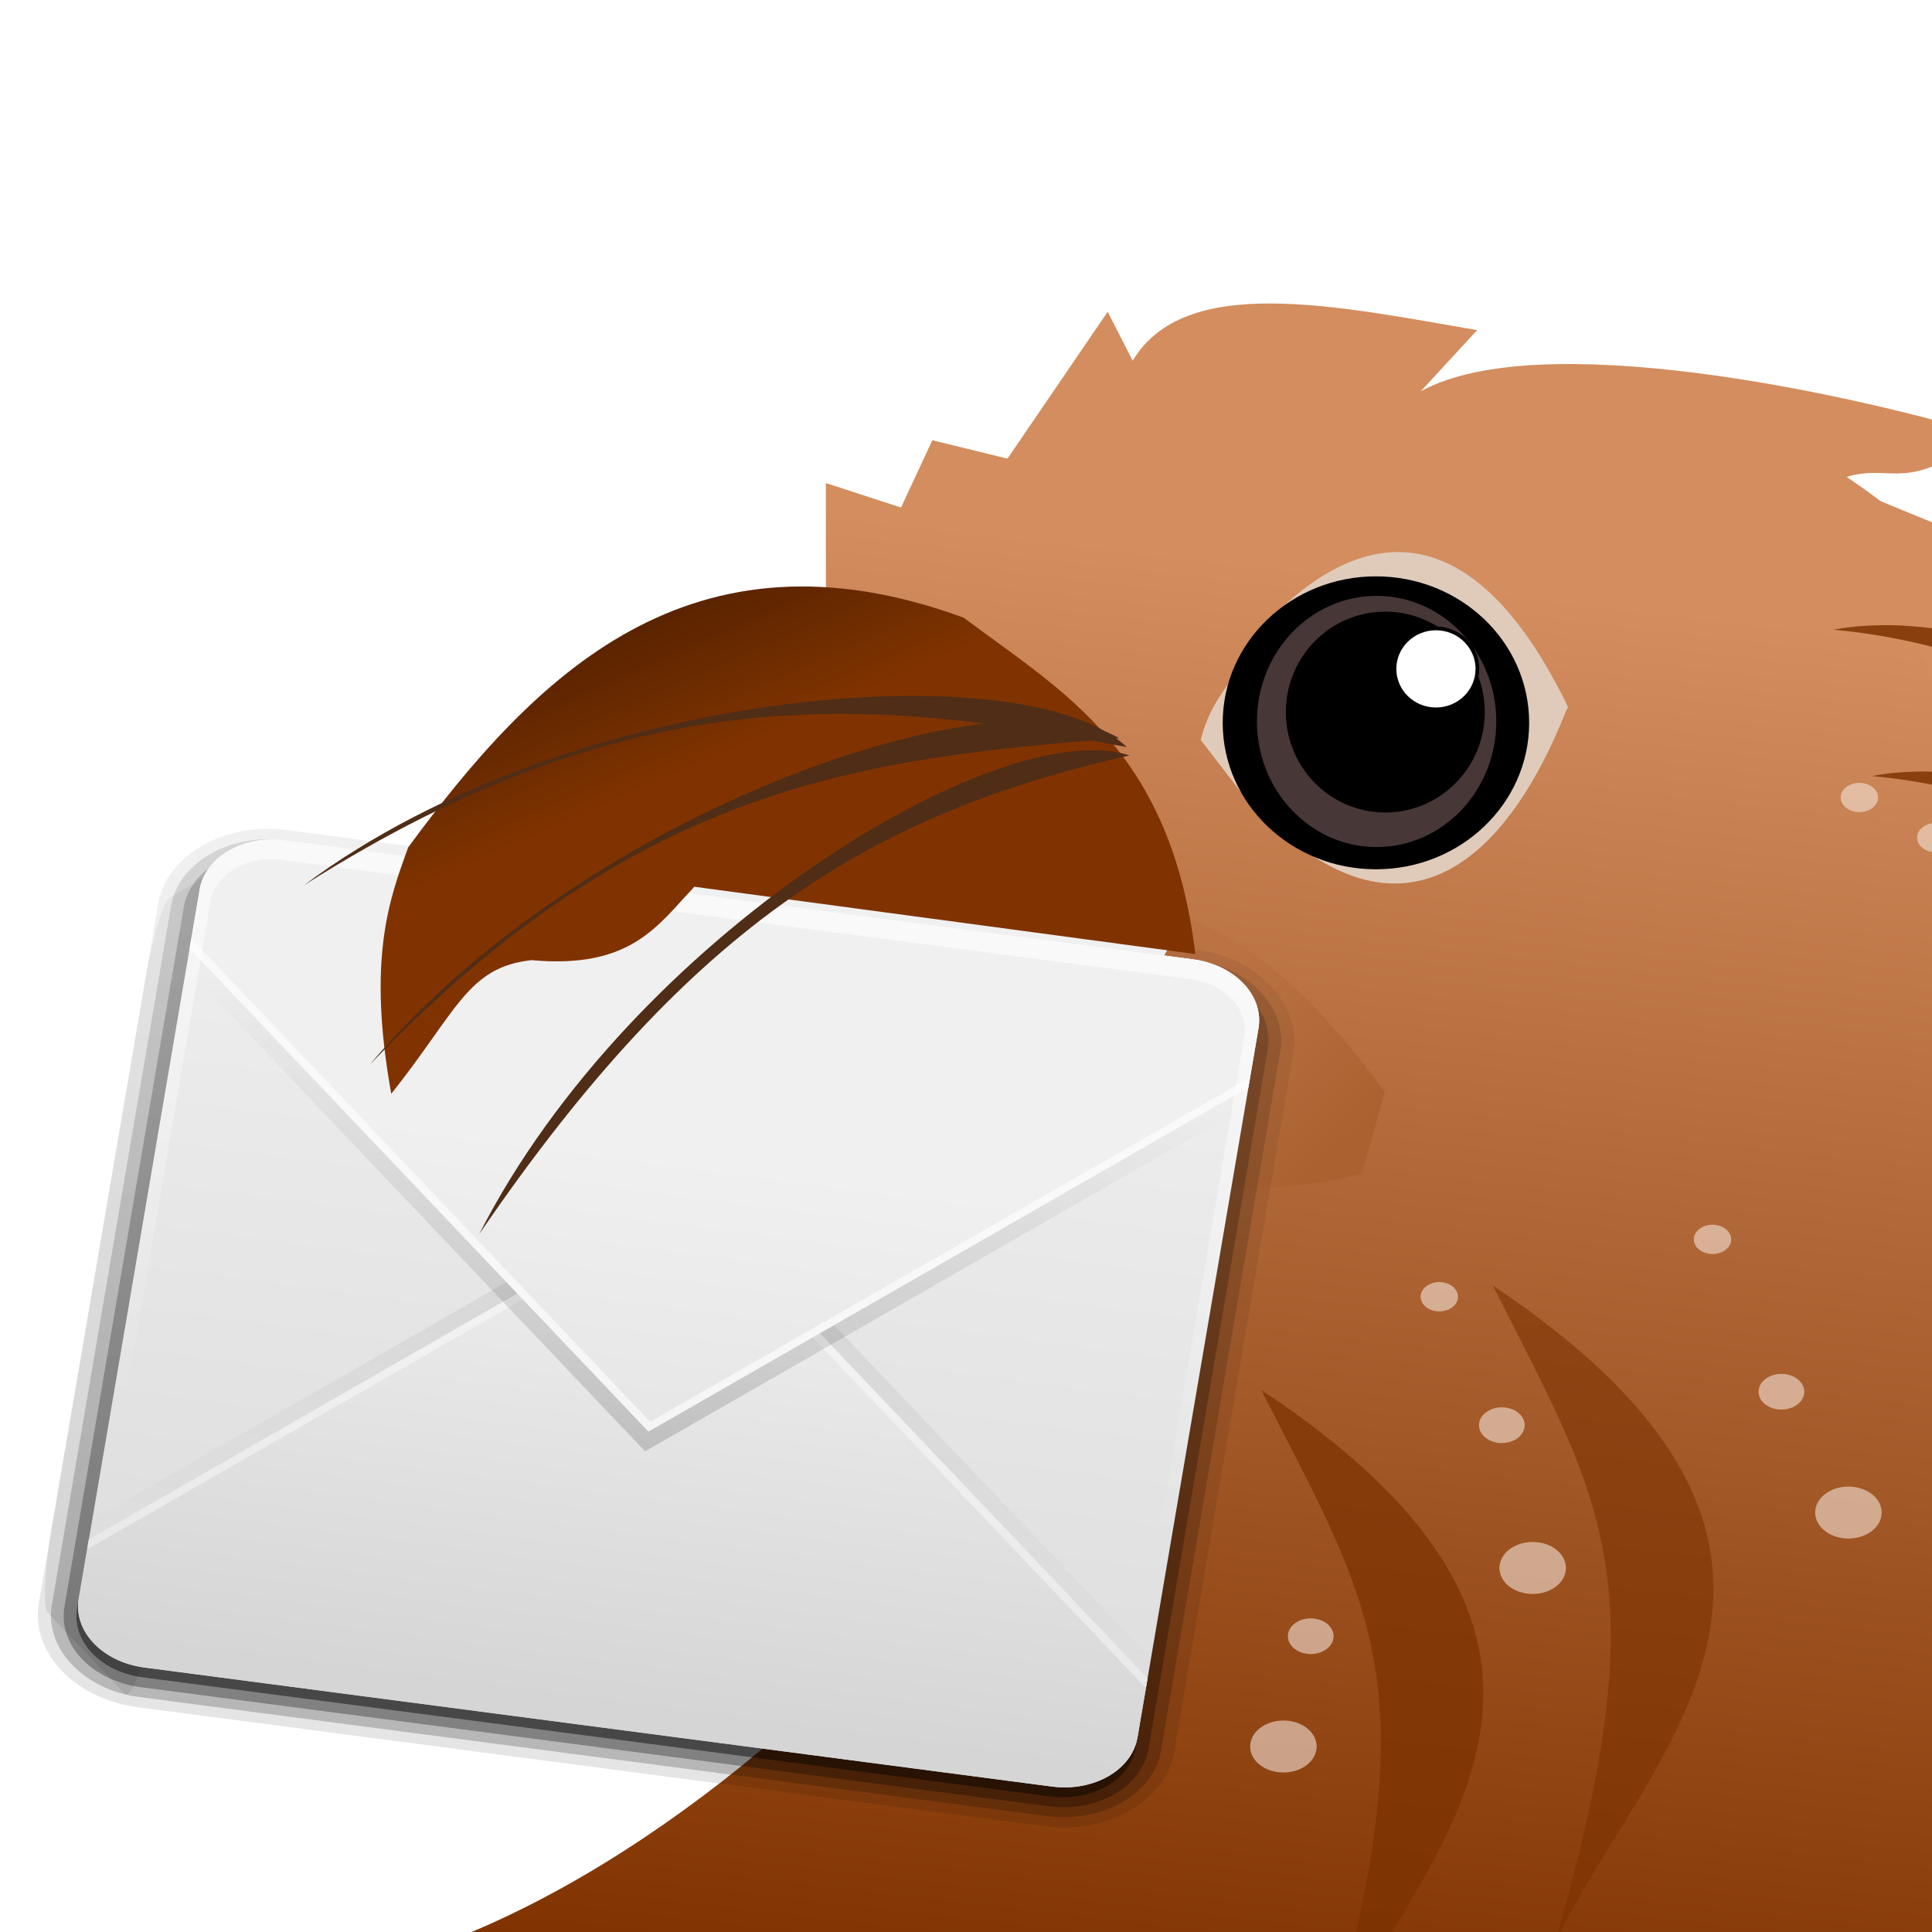 <?xml version="1.0" encoding="UTF-8" standalone="no"?>
<!-- Created with Inkscape (http://www.inkscape.org/) -->

<svg
   xmlns:dc="http://purl.org/dc/elements/1.1/"
   xmlns:cc="http://creativecommons.org/ns#"
   xmlns:rdf="http://www.w3.org/1999/02/22-rdf-syntax-ns#"
   xmlns:svg="http://www.w3.org/2000/svg"
   xmlns="http://www.w3.org/2000/svg"
   xmlns:xlink="http://www.w3.org/1999/xlink"
   xmlns:sodipodi="http://sodipodi.sourceforge.net/DTD/sodipodi-0.dtd"
   xmlns:inkscape="http://www.inkscape.org/namespaces/inkscape"
   sodipodi:docname="about-logo.svg"
   height="210"
   width="210"
   inkscape:version="0.48.3.1 r9886"
   version="1.1"
   id="svg2"
   inkscape:export-filename="/media/desarrollo/guacharo-8.0-6/debian/guacharo-branding/content/about-logo.png"
   inkscape:export-xdpi="90"
   inkscape:export-ydpi="90">
  <defs
     id="defs6">
    <inkscape:perspective
       sodipodi:type="inkscape:persp3d"
       inkscape:vp_x="0 : 0.5 : 1"
       inkscape:vp_y="0 : 1000 : 0"
       inkscape:vp_z="1 : 0.5 : 1"
       inkscape:persp3d-origin="0.5 : 0.33333333 : 1"
       id="perspective10" />
    <inkscape:perspective
       id="perspective2940"
       inkscape:persp3d-origin="0.5 : 0.33333333 : 1"
       inkscape:vp_z="1 : 0.5 : 1"
       inkscape:vp_y="0 : 1000 : 0"
       inkscape:vp_x="0 : 0.5 : 1"
       sodipodi:type="inkscape:persp3d" />
    <inkscape:perspective
       id="perspective2934"
       inkscape:persp3d-origin="0.5 : 0.33333333 : 1"
       inkscape:vp_z="1 : 0.5 : 1"
       inkscape:vp_y="0 : 1000 : 0"
       inkscape:vp_x="0 : 0.5 : 1"
       sodipodi:type="inkscape:persp3d" />
    <filter
       id="filter3701"
       inkscape:label="Drop shadow"
       width="1.5"
       height="1.5"
       x="-0.25"
       y="-0.25"
       color-interpolation-filters="sRGB">
      <feGaussianBlur
         id="feGaussianBlur3703"
         in="SourceAlpha"
         stdDeviation="2,000000"
         result="blur" />
      <feColorMatrix
         id="feColorMatrix3705"
         result="bluralpha"
         type="matrix"
         values="1 0 0 0 0 0 1 0 0 0 0 0 1 0 0 0 0 0 0,500000 0 " />
      <feOffset
         id="feOffset3707"
         in="bluralpha"
         dx="0,000000"
         dy="0,000000"
         result="offsetBlur" />
      <feMerge
         id="feMerge3709">
        <feMergeNode
           id="feMergeNode3711"
           in="offsetBlur" />
        <feMergeNode
           id="feMergeNode3713"
           in="SourceGraphic" />
      </feMerge>
    </filter>
    <linearGradient
       x1="48"
       y1="20.221"
       x2="48"
       y2="138.661"
       id="linearGradient2885"
       xlink:href="#linearGradient3737-6"
       gradientUnits="userSpaceOnUse" />
    <linearGradient
       id="linearGradient3737-6">
      <stop
         id="stop3739-73"
         style="stop-color:#ffffff;stop-opacity:1"
         offset="0" />
      <stop
         id="stop3741-6"
         style="stop-color:#ffffff;stop-opacity:0"
         offset="1" />
    </linearGradient>
    <clipPath
       id="clipPath3613">
      <rect
         width="84"
         height="84"
         rx="6"
         ry="6"
         x="6"
         y="6"
         id="rect3615"
         style="fill:#ffffff;fill-opacity:1;fill-rule:nonzero;stroke:none" />
    </clipPath>
    <filter
       x="-0.192"
       y="-0.192"
       width="1.384"
       height="1.384"
       color-interpolation-filters="sRGB"
       id="filter3794">
      <feGaussianBlur
         id="feGaussianBlur3796"
         stdDeviation="5.28" />
    </filter>
    <linearGradient
       x1="48"
       y1="20.221"
       x2="48"
       y2="138.661"
       id="linearGradient3613"
       xlink:href="#linearGradient3737-19"
       gradientUnits="userSpaceOnUse" />
    <linearGradient
       id="linearGradient3737-19">
      <stop
         id="stop3739-4"
         style="stop-color:#ffffff;stop-opacity:1"
         offset="0" />
      <stop
         id="stop3741-78"
         style="stop-color:#ffffff;stop-opacity:0"
         offset="1" />
    </linearGradient>
    <clipPath
       id="clipPath3613-4">
      <rect
         width="84"
         height="84"
         rx="6"
         ry="6"
         x="6"
         y="6"
         id="rect3615-5"
         style="fill:#ffffff;fill-opacity:1;fill-rule:nonzero;stroke:none" />
    </clipPath>
    <filter
       x="-0.192"
       y="-0.192"
       width="1.384"
       height="1.384"
       color-interpolation-filters="sRGB"
       id="filter3794-0">
      <feGaussianBlur
         id="feGaussianBlur3796-3"
         stdDeviation="5.28" />
    </filter>
    <linearGradient
       inkscape:collect="always"
       xlink:href="#linearGradient3737-2"
       id="linearGradient3771"
       gradientUnits="userSpaceOnUse"
       x1="48"
       y1="6"
       x2="48"
       y2="109.107"
       gradientTransform="matrix(1.021,0,0,1.021,-0.433,-0.045)" />
    <linearGradient
       id="linearGradient3737-2">
      <stop
         id="stop3739-1"
         style="stop-color:#ffffff;stop-opacity:1"
         offset="0" />
      <stop
         id="stop3741-7"
         style="stop-color:#ffffff;stop-opacity:0"
         offset="1" />
    </linearGradient>
    <radialGradient
       inkscape:collect="always"
       xlink:href="#linearGradient3737-19"
       id="radialGradient3774"
       gradientUnits="userSpaceOnUse"
       gradientTransform="matrix(1.182,0,0,1.017,-8.143,0.156)"
       cx="48"
       cy="90.172"
       fx="48"
       fy="90.172"
       r="42" />
    <linearGradient
       id="linearGradient2966">
      <stop
         id="stop2968"
         style="stop-color:#ffffff;stop-opacity:1"
         offset="0" />
      <stop
         id="stop2970"
         style="stop-color:#ffffff;stop-opacity:0"
         offset="1" />
    </linearGradient>
    <linearGradient
       inkscape:collect="always"
       xlink:href="#linearGradient3737-19"
       id="linearGradient3777"
       gradientUnits="userSpaceOnUse"
       x1="36.357"
       y1="6"
       x2="36.357"
       y2="63.893"
       gradientTransform="matrix(1.021,0,0,1.021,-0.433,-0.045)" />
    <linearGradient
       id="linearGradient2973">
      <stop
         id="stop2975"
         style="stop-color:#ffffff;stop-opacity:1"
         offset="0" />
      <stop
         id="stop2977"
         style="stop-color:#ffffff;stop-opacity:0"
         offset="1" />
    </linearGradient>
    <linearGradient
       inkscape:collect="always"
       xlink:href="#linearGradient3614"
       id="linearGradient3781"
       gradientUnits="userSpaceOnUse"
       x1="48"
       y1="90"
       x2="48"
       y2="5.988"
       gradientTransform="matrix(1.021,0,0,1.021,-0.433,-0.045)" />
    <linearGradient
       id="linearGradient3614">
      <stop
         id="stop3616"
         style="stop-color:#c9a83c;stop-opacity:1;"
         offset="0" />
      <stop
         id="stop3618"
         style="stop-color:#e6e3a2;stop-opacity:1;"
         offset="1" />
    </linearGradient>
    <linearGradient
       x1="32.251"
       y1="6.132"
       x2="32.251"
       y2="90.239"
       id="linearGradient3071"
       xlink:href="#ButtonShadow-0-1"
       gradientUnits="userSpaceOnUse"
       gradientTransform="matrix(1.024,0,0,1.012,-1.143,-98.071)" />
    <linearGradient
       x1="45.448"
       y1="92.54"
       x2="45.448"
       y2="7.017"
       id="ButtonShadow-0-1"
       gradientUnits="userSpaceOnUse"
       gradientTransform="matrix(1.006,0,0,0.994,100,0)">
      <stop
         id="stop3750-8-0"
         style="stop-color:#000000;stop-opacity:1"
         offset="0" />
      <stop
         id="stop3752-5-6"
         style="stop-color:#000000;stop-opacity:0.588"
         offset="1" />
    </linearGradient>
    <linearGradient
       x1="32.251"
       y1="6.132"
       x2="32.251"
       y2="90.239"
       id="linearGradient3780-3"
       xlink:href="#ButtonShadow-0-1"
       gradientUnits="userSpaceOnUse"
       gradientTransform="matrix(1.024,0,0,1.012,-1.143,-98.071)" />
    <linearGradient
       x1="45.448"
       y1="92.54"
       x2="45.448"
       y2="7.017"
       id="linearGradient2988"
       gradientUnits="userSpaceOnUse"
       gradientTransform="matrix(1.006,0,0,0.994,100,0)">
      <stop
         id="stop2990"
         style="stop-color:#000000;stop-opacity:1"
         offset="0" />
      <stop
         id="stop2992"
         style="stop-color:#000000;stop-opacity:0.588"
         offset="1" />
    </linearGradient>
    <linearGradient
       x1="32.251"
       y1="6.132"
       x2="32.251"
       y2="90.239"
       id="linearGradient3772-2"
       xlink:href="#ButtonShadow-0-1"
       gradientUnits="userSpaceOnUse"
       gradientTransform="matrix(1.024,0,0,1.012,-1.143,-98.071)" />
    <linearGradient
       x1="45.448"
       y1="92.54"
       x2="45.448"
       y2="7.017"
       id="linearGradient2995"
       gradientUnits="userSpaceOnUse"
       gradientTransform="matrix(1.006,0,0,0.994,100,0)">
      <stop
         id="stop2997"
         style="stop-color:#000000;stop-opacity:1"
         offset="0" />
      <stop
         id="stop2999"
         style="stop-color:#000000;stop-opacity:0.588"
         offset="1" />
    </linearGradient>
    <linearGradient
       x1="32.251"
       y1="6.132"
       x2="32.251"
       y2="90.239"
       id="linearGradient3725-0"
       xlink:href="#ButtonShadow-0-1"
       gradientUnits="userSpaceOnUse"
       gradientTransform="matrix(1.024,0,0,1.012,-1.143,-98.071)" />
    <linearGradient
       x1="45.448"
       y1="92.54"
       x2="45.448"
       y2="7.017"
       id="linearGradient3002"
       gradientUnits="userSpaceOnUse"
       gradientTransform="matrix(1.006,0,0,0.994,100,0)">
      <stop
         id="stop3004"
         style="stop-color:#000000;stop-opacity:1"
         offset="0" />
      <stop
         id="stop3006"
         style="stop-color:#000000;stop-opacity:0.588"
         offset="1" />
    </linearGradient>
    <linearGradient
       y2="90.239"
       x2="32.251"
       y1="6.132"
       x1="32.251"
       gradientTransform="translate(0,-97)"
       gradientUnits="userSpaceOnUse"
       id="linearGradient3098"
       xlink:href="#ButtonShadow-0-1"
       inkscape:collect="always" />
    <linearGradient
       x1="45.448"
       y1="92.54"
       x2="45.448"
       y2="7.017"
       id="linearGradient3009"
       gradientUnits="userSpaceOnUse"
       gradientTransform="matrix(1.006,0,0,0.994,100,0)">
      <stop
         id="stop3011"
         style="stop-color:#000000;stop-opacity:1"
         offset="0" />
      <stop
         id="stop3013"
         style="stop-color:#000000;stop-opacity:0.588"
         offset="1" />
    </linearGradient>
    <linearGradient
       y2="90.239"
       x2="32.251"
       y1="6.132"
       x1="32.251"
       gradientTransform="translate(0,-97)"
       gradientUnits="userSpaceOnUse"
       id="linearGradient3031"
       xlink:href="#ButtonShadow-0-1"
       inkscape:collect="always" />
    <filter
       id="filter3187"
       inkscape:label="Drop shadow"
       width="1.5"
       height="1.5"
       x="-0.25"
       y="-0.25"
       color-interpolation-filters="sRGB">
      <feGaussianBlur
         id="feGaussianBlur3189"
         in="SourceAlpha"
         stdDeviation="2,000000"
         result="blur" />
      <feColorMatrix
         id="feColorMatrix3191"
         result="bluralpha"
         type="matrix"
         values="1 0 0 0 0 0 1 0 0 0 0 0 1 0 0 0 0 0 0,500000 0 " />
      <feOffset
         id="feOffset3193"
         in="bluralpha"
         dx="0,000000"
         dy="0,000000"
         result="offsetBlur" />
      <feMerge
         id="feMerge3195">
        <feMergeNode
           id="feMergeNode3197"
           in="offsetBlur" />
        <feMergeNode
           id="feMergeNode3199"
           in="SourceGraphic" />
      </feMerge>
    </filter>
    <inkscape:perspective
       id="perspective3305"
       inkscape:persp3d-origin="0.5 : 0.33333333 : 1"
       inkscape:vp_z="1 : 0.5 : 1"
       inkscape:vp_y="0 : 1000 : 0"
       inkscape:vp_x="0 : 0.5 : 1"
       sodipodi:type="inkscape:persp3d" />
    <linearGradient
       inkscape:collect="always"
       id="linearGradient8394">
      <stop
         style="stop-color:#bb7344;stop-opacity:1"
         offset="0"
         id="stop8396" />
      <stop
         style="stop-color:#ab6231;stop-opacity:1"
         offset="1"
         id="stop8398" />
    </linearGradient>
    <linearGradient
       inkscape:collect="always"
       id="linearGradient3995">
      <stop
         style="stop-color:#784a30;stop-opacity:1;"
         offset="0"
         id="stop3997" />
      <stop
         style="stop-color:#784a30;stop-opacity:0;"
         offset="1"
         id="stop3999" />
    </linearGradient>
    <filter
       color-interpolation-filters="sRGB"
       inkscape:collect="always"
       id="filter5108"
       x="-0.101"
       width="1.201"
       y="-0.092"
       height="1.184">
      <feGaussianBlur
         inkscape:collect="always"
         stdDeviation="1.356"
         id="feGaussianBlur5110" />
    </filter>
    <filter
       color-interpolation-filters="sRGB"
       inkscape:collect="always"
       id="filter4267"
       x="-0.169"
       width="1.338"
       y="-0.174"
       height="1.348">
      <feGaussianBlur
         inkscape:collect="always"
         stdDeviation="3.131"
         id="feGaussianBlur4269" />
    </filter>
    <linearGradient
       inkscape:collect="always"
       id="linearGradient8370">
      <stop
         style="stop-color:#2b1100;stop-opacity:1"
         offset="0"
         id="stop8372" />
      <stop
         style="stop-color:#803300;stop-opacity:1"
         offset="1"
         id="stop8374" />
    </linearGradient>
    <linearGradient
       inkscape:collect="always"
       id="linearGradient8386">
      <stop
         style="stop-color:#d38d5f;stop-opacity:1;"
         offset="0"
         id="stop8388" />
      <stop
         style="stop-color:#803300;stop-opacity:1"
         offset="1"
         id="stop8390" />
    </linearGradient>
    <linearGradient
       inkscape:collect="always"
       xlink:href="#linearGradient4565"
       id="linearGradient28233"
       gradientUnits="userSpaceOnUse"
       x1="-487.904"
       y1="656.297"
       x2="-465.68"
       y2="695.607" />
    <linearGradient
       id="linearGradient4565"
       inkscape:collect="always">
      <stop
         id="stop4567"
         offset="0"
         style="stop-color:#ad7664;stop-opacity:1;" />
      <stop
         id="stop4569"
         offset="1"
         style="stop-color:#c89b7a;stop-opacity:1" />
    </linearGradient>
    <filter
       color-interpolation-filters="sRGB"
       inkscape:collect="always"
       id="filter4545"
       x="-0.208"
       width="1.416"
       y="-0.544"
       height="2.088">
      <feGaussianBlur
         inkscape:collect="always"
         stdDeviation="7.096"
         id="feGaussianBlur4547" />
    </filter>
    <linearGradient
       inkscape:collect="always"
       xlink:href="#linearGradient8394"
       id="linearGradient3237"
       gradientUnits="userSpaceOnUse"
       gradientTransform="matrix(0.547,0,0,0.535,261.904,1753.05)"
       x1="-386.434"
       y1="-3200.854"
       x2="-373.363"
       y2="-3187.466" />
    <linearGradient
       inkscape:collect="always"
       xlink:href="#linearGradient3995"
       id="linearGradient3243"
       gradientUnits="userSpaceOnUse"
       gradientTransform="matrix(0.016,0.542,0.314,-0.013,1242.839,349.198)"
       x1="-657.816"
       y1="-3620.005"
       x2="-662.913"
       y2="-3641.735" />
    <linearGradient
       inkscape:collect="always"
       xlink:href="#linearGradient3995"
       id="linearGradient3246"
       gradientUnits="userSpaceOnUse"
       gradientTransform="matrix(0.018,0.662,0.346,-0.016,1357.83,411.133)"
       x1="-657.816"
       y1="-3620.005"
       x2="-662.913"
       y2="-3641.735" />
    <linearGradient
       inkscape:collect="always"
       xlink:href="#linearGradient3995"
       id="linearGradient3249"
       gradientUnits="userSpaceOnUse"
       gradientTransform="matrix(0.024,0.657,0.461,-0.016,1778.083,403.147)"
       x1="-657.816"
       y1="-3620.005"
       x2="-662.913"
       y2="-3641.735" />
    <linearGradient
       inkscape:collect="always"
       xlink:href="#linearGradient8370"
       id="linearGradient3257"
       gradientUnits="userSpaceOnUse"
       gradientTransform="matrix(0.547,0,0,0.535,264.989,1759.218)"
       x1="-444"
       y1="-3257.905"
       x2="-431.846"
       y2="-3230.905" />
    <linearGradient
       inkscape:collect="always"
       xlink:href="#linearGradient8386"
       id="linearGradient3261"
       gradientUnits="userSpaceOnUse"
       gradientTransform="matrix(0.547,0,0,0.535,264.989,1759.218)"
       x1="-353"
       y1="-3241.905"
       x2="-368"
       y2="-3116.08" />
    <linearGradient
       inkscape:collect="always"
       xlink:href="#linearGradient4565"
       id="linearGradient3264"
       gradientUnits="userSpaceOnUse"
       x1="-487.904"
       y1="656.297"
       x2="-465.68"
       y2="695.607" />
    <linearGradient
       gradientTransform="matrix(1.024,0,0,1.012,-1.143,-98.071)"
       gradientUnits="userSpaceOnUse"
       xlink:href="#ButtonShadow-0"
       id="linearGradient2918"
       y2="90.239"
       x2="32.251"
       y1="6.132"
       x1="32.251" />
    <linearGradient
       gradientTransform="translate(0,-97)"
       gradientUnits="userSpaceOnUse"
       xlink:href="#ButtonShadow-0"
       id="linearGradient3721"
       y2="90.239"
       x2="32.251"
       y1="6.132"
       x1="32.251" />
    <linearGradient
       gradientTransform="matrix(1.024,0,0,1.012,-1.143,-98.071)"
       gradientUnits="userSpaceOnUse"
       xlink:href="#ButtonShadow-0"
       id="linearGradient3725"
       y2="90.239"
       x2="32.251"
       y1="6.132"
       x1="32.251" />
    <linearGradient
       gradientTransform="matrix(1.024,0,0,1.012,-1.143,-98.071)"
       gradientUnits="userSpaceOnUse"
       xlink:href="#ButtonShadow-0"
       id="linearGradient3772"
       y2="90.239"
       x2="32.251"
       y1="6.132"
       x1="32.251" />
    <linearGradient
       gradientTransform="matrix(1.024,0,0,1.012,-1.143,-98.071)"
       gradientUnits="userSpaceOnUse"
       xlink:href="#ButtonShadow-0"
       id="linearGradient3780"
       y2="90.239"
       x2="32.251"
       y1="6.132"
       x1="32.251" />
    <linearGradient
       gradientTransform="matrix(1.006,0,0,0.994,100,0)"
       gradientUnits="userSpaceOnUse"
       id="ButtonShadow-0"
       y2="7.017"
       x2="45.448"
       y1="92.54"
       x1="45.448">
      <stop
         offset="0"
         style="stop-color:#000000;stop-opacity:1"
         id="stop3750-8" />
      <stop
         offset="1"
         style="stop-color:#000000;stop-opacity:0.588"
         id="stop3752-5" />
    </linearGradient>
    <radialGradient
       gradientTransform="matrix(1.157,0,0,0.996,-7.551,0.197)"
       gradientUnits="userSpaceOnUse"
       xlink:href="#linearGradient3737-3"
       id="radialGradient2858"
       fy="90.172"
       fx="48"
       r="42"
       cy="90.172"
       cx="48" />
    <linearGradient
       id="linearGradient3737-3">
      <stop
         offset="0"
         style="stop-color:#ffffff;stop-opacity:1"
         id="stop3739-5" />
      <stop
         offset="1"
         style="stop-color:#ffffff;stop-opacity:0"
         id="stop3741-7-6" />
    </linearGradient>
    <linearGradient
       gradientTransform="translate(100,-1)"
       gradientUnits="userSpaceOnUse"
       xlink:href="#linearGradient3641"
       id="linearGradient3707"
       y2="21"
       x2="51"
       y1="62"
       x1="51" />
    <clipPath
       id="clipPath3703">
      <rect
         style="fill:#ff00ff;fill-opacity:1;fill-rule:nonzero;stroke:none"
         id="rect3705"
         y="6"
         x="106"
         ry="6"
         rx="6"
         height="84"
         width="84" />
    </clipPath>
    <linearGradient
       gradientTransform="translate(100,0)"
       gradientUnits="userSpaceOnUse"
       xlink:href="#linearGradient3641"
       id="linearGradient3701"
       y2="80"
       x2="48"
       y1="32"
       x1="48" />
    <clipPath
       id="clipPath3696">
      <rect
         style="fill:#ff00ff;fill-opacity:1;fill-rule:nonzero;stroke:none"
         id="rect3698"
         y="6"
         x="106"
         ry="6"
         rx="6"
         height="84"
         width="84" />
    </clipPath>
    <linearGradient
       gradientUnits="userSpaceOnUse"
       xlink:href="#linearGradient3700"
       id="linearGradient3689"
       y2="5.988"
       x2="48"
       y1="90"
       x1="48" />
    <linearGradient
       gradientUnits="userSpaceOnUse"
       xlink:href="#linearGradient3737"
       id="linearGradient3687"
       y2="63.893"
       x2="36.357"
       y1="6"
       x1="36.357" />
    <filter
       id="filter3665"
       color-interpolation-filters="sRGB">
      <feGaussianBlur
         stdDeviation="0.69"
         id="feGaussianBlur3667" />
    </filter>
    <filter
       id="filter3649"
       color-interpolation-filters="sRGB">
      <feGaussianBlur
         stdDeviation="1.38"
         id="feGaussianBlur3651" />
    </filter>
    <linearGradient
       gradientUnits="userSpaceOnUse"
       xlink:href="#linearGradient3727"
       id="linearGradient3635"
       y2="36"
       x2="48"
       y1="88"
       x1="48" />
    <linearGradient
       gradientUnits="userSpaceOnUse"
       xlink:href="#linearGradient3700"
       id="linearGradient3627"
       y2="32"
       x2="48"
       y1="88"
       x1="48" />
    <clipPath
       id="clipPath3613-8">
      <rect
         style="fill:#ffffff;fill-opacity:1;fill-rule:nonzero;stroke:none"
         id="rect3615-8"
         y="6"
         x="6"
         ry="6"
         rx="6"
         height="84"
         width="84" />
    </clipPath>
    <radialGradient
       gradientTransform="matrix(1.157,0,0,0.996,-7.551,0.197)"
       gradientUnits="userSpaceOnUse"
       xlink:href="#linearGradient3737"
       id="radialGradient3619"
       fy="90.172"
       fx="48"
       r="42"
       cy="90.172"
       cx="48" />
    <linearGradient
       gradientUnits="userSpaceOnUse"
       xlink:href="#linearGradient3737"
       id="linearGradient3613-8"
       y2="138.661"
       x2="48"
       y1="20.221"
       x1="48" />
    <filter
       id="filter3794-9"
       color-interpolation-filters="sRGB"
       height="1.384"
       width="1.384"
       y="-0.192"
       x="-0.192">
      <feGaussianBlur
         stdDeviation="5.28"
         id="feGaussianBlur3796-2" />
    </filter>
    <filter
       id="filter3174"
       color-interpolation-filters="sRGB">
      <feGaussianBlur
         stdDeviation="1.71"
         id="feGaussianBlur3176" />
    </filter>
    <linearGradient
       id="linearGradient3700">
      <stop
         offset="0"
         style="stop-color:#dcdcdc;stop-opacity:1"
         id="stop3702" />
      <stop
         offset="1"
         style="stop-color:#f0f0f0;stop-opacity:1"
         id="stop3704" />
    </linearGradient>
    <linearGradient
       id="linearGradient3737">
      <stop
         offset="0"
         style="stop-color:#ffffff;stop-opacity:1"
         id="stop3739" />
      <stop
         offset="1"
         style="stop-color:#ffffff;stop-opacity:0"
         id="stop3741" />
    </linearGradient>
    <linearGradient
       gradientTransform="scale(1.006,0.994)"
       gradientUnits="userSpaceOnUse"
       id="ButtonShadow"
       y2="7.017"
       x2="45.448"
       y1="92.54"
       x1="45.448">
      <stop
         offset="0"
         style="stop-color:#000000;stop-opacity:1"
         id="stop3750" />
      <stop
         offset="1"
         style="stop-color:#000000;stop-opacity:0.588"
         id="stop3752" />
    </linearGradient>
    <linearGradient
       id="linearGradient3641">
      <stop
         offset="0"
         style="stop-color:#000000;stop-opacity:1"
         id="stop3643" />
      <stop
         offset="1"
         style="stop-color:#000000;stop-opacity:0"
         id="stop3645" />
    </linearGradient>
    <linearGradient
       id="linearGradient3727">
      <stop
         offset="0"
         style="stop-color:#d5d5d5;stop-opacity:1"
         id="stop3729" />
      <stop
         offset="1"
         style="stop-color:#f1f1f1;stop-opacity:1"
         id="stop3731" />
    </linearGradient>
    <inkscape:perspective
       id="perspective3341"
       inkscape:persp3d-origin="48 : 32 : 1"
       inkscape:vp_z="96 : 48 : 1"
       inkscape:vp_y="0 : 1000 : 0"
       inkscape:vp_x="0 : 48 : 1"
       sodipodi:type="inkscape:persp3d" />
    <linearGradient
       inkscape:collect="always"
       xlink:href="#linearGradient3641"
       id="linearGradient6587"
       gradientUnits="userSpaceOnUse"
       gradientTransform="translate(100,0)"
       x1="48"
       y1="32"
       x2="48"
       y2="80" />
    <linearGradient
       inkscape:collect="always"
       xlink:href="#linearGradient3641"
       id="linearGradient6591"
       gradientUnits="userSpaceOnUse"
       gradientTransform="translate(100,-1)"
       x1="51"
       y1="62"
       x2="51"
       y2="21" />
    <linearGradient
       inkscape:collect="always"
       xlink:href="#linearGradient3737"
       id="linearGradient6595"
       gradientUnits="userSpaceOnUse"
       x1="48"
       y1="20.221"
       x2="48"
       y2="138.661" />
    <linearGradient
       gradientTransform="matrix(1.024,0,0,1.012,-1.143,-98.071)"
       gradientUnits="userSpaceOnUse"
       xlink:href="#ButtonShadow-0-8"
       id="linearGradient2918-6"
       y2="90.239"
       x2="32.251"
       y1="6.132"
       x1="32.251" />
    <linearGradient
       gradientTransform="translate(0,-97)"
       gradientUnits="userSpaceOnUse"
       xlink:href="#ButtonShadow-0-8"
       id="linearGradient3721-6"
       y2="90.239"
       x2="32.251"
       y1="6.132"
       x1="32.251" />
    <linearGradient
       gradientTransform="matrix(1.024,0,0,1.012,-1.143,-98.071)"
       gradientUnits="userSpaceOnUse"
       xlink:href="#ButtonShadow-0-8"
       id="linearGradient3725-1"
       y2="90.239"
       x2="32.251"
       y1="6.132"
       x1="32.251" />
    <linearGradient
       gradientTransform="matrix(1.024,0,0,1.012,-1.143,-98.071)"
       gradientUnits="userSpaceOnUse"
       xlink:href="#ButtonShadow-0-8"
       id="linearGradient3772-6"
       y2="90.239"
       x2="32.251"
       y1="6.132"
       x1="32.251" />
    <linearGradient
       gradientTransform="matrix(1.024,0,0,1.012,-1.143,-98.071)"
       gradientUnits="userSpaceOnUse"
       xlink:href="#ButtonShadow-0-8"
       id="linearGradient3780-8"
       y2="90.239"
       x2="32.251"
       y1="6.132"
       x1="32.251" />
    <linearGradient
       gradientTransform="matrix(1.006,0,0,0.994,100,0)"
       gradientUnits="userSpaceOnUse"
       id="ButtonShadow-0-8"
       y2="7.017"
       x2="45.448"
       y1="92.54"
       x1="45.448">
      <stop
         offset="0"
         style="stop-color:#000000;stop-opacity:1"
         id="stop3750-8-2" />
      <stop
         offset="1"
         style="stop-color:#000000;stop-opacity:0.588"
         id="stop3752-5-3" />
    </linearGradient>
    <radialGradient
       gradientTransform="matrix(1.157,0,0,0.996,-7.551,0.197)"
       gradientUnits="userSpaceOnUse"
       xlink:href="#linearGradient3737-3-0"
       id="radialGradient2858-9"
       fy="90.172"
       fx="48"
       r="42"
       cy="90.172"
       cx="48" />
    <linearGradient
       id="linearGradient3737-3-0">
      <stop
         offset="0"
         style="stop-color:#ffffff;stop-opacity:1"
         id="stop3739-5-2" />
      <stop
         offset="1"
         style="stop-color:#ffffff;stop-opacity:0"
         id="stop3741-7-5" />
    </linearGradient>
    <linearGradient
       gradientTransform="translate(100,-1)"
       gradientUnits="userSpaceOnUse"
       xlink:href="#linearGradient3641-8"
       id="linearGradient3707-3"
       y2="21"
       x2="51"
       y1="62"
       x1="51" />
    <clipPath
       id="clipPath3703-5">
      <rect
         style="fill:#ff00ff;fill-opacity:1;fill-rule:nonzero;stroke:none"
         id="rect3705-6"
         y="6"
         x="106"
         ry="6"
         rx="6"
         height="84"
         width="84" />
    </clipPath>
    <linearGradient
       gradientTransform="translate(100,0)"
       gradientUnits="userSpaceOnUse"
       xlink:href="#linearGradient3641-8"
       id="linearGradient3701-5"
       y2="80"
       x2="48"
       y1="32"
       x1="48" />
    <clipPath
       id="clipPath3696-1">
      <rect
         style="fill:#ff00ff;fill-opacity:1;fill-rule:nonzero;stroke:none"
         id="rect3698-7"
         y="6"
         x="106"
         ry="6"
         rx="6"
         height="84"
         width="84" />
    </clipPath>
    <linearGradient
       gradientUnits="userSpaceOnUse"
       xlink:href="#linearGradient3700-1"
       id="linearGradient3689-6"
       y2="5.988"
       x2="48"
       y1="90"
       x1="48" />
    <linearGradient
       gradientUnits="userSpaceOnUse"
       xlink:href="#linearGradient3737-62"
       id="linearGradient3687-6"
       y2="63.893"
       x2="36.357"
       y1="6"
       x1="36.357" />
    <filter
       id="filter3665-5"
       color-interpolation-filters="sRGB">
      <feGaussianBlur
         stdDeviation="0.69"
         id="feGaussianBlur3667-9" />
    </filter>
    <filter
       id="filter3649-1"
       color-interpolation-filters="sRGB">
      <feGaussianBlur
         stdDeviation="1.38"
         id="feGaussianBlur3651-8" />
    </filter>
    <linearGradient
       gradientUnits="userSpaceOnUse"
       xlink:href="#linearGradient3727-6"
       id="linearGradient3635-6"
       y2="36"
       x2="48"
       y1="88"
       x1="48" />
    <linearGradient
       gradientUnits="userSpaceOnUse"
       xlink:href="#linearGradient3700-1"
       id="linearGradient3627-9"
       y2="32"
       x2="48"
       y1="88"
       x1="48" />
    <clipPath
       id="clipPath3613-6">
      <rect
         style="fill:#ffffff;fill-opacity:1;fill-rule:nonzero;stroke:none"
         id="rect3615-6"
         y="6"
         x="6"
         ry="6"
         rx="6"
         height="84"
         width="84" />
    </clipPath>
    <radialGradient
       gradientTransform="matrix(1.157,0,0,0.996,-7.551,0.197)"
       gradientUnits="userSpaceOnUse"
       xlink:href="#linearGradient3737-62"
       id="radialGradient3619-8"
       fy="90.172"
       fx="48"
       r="42"
       cy="90.172"
       cx="48" />
    <linearGradient
       gradientUnits="userSpaceOnUse"
       xlink:href="#linearGradient3737-62"
       id="linearGradient3613-7"
       y2="138.661"
       x2="48"
       y1="20.221"
       x1="48" />
    <filter
       id="filter3794-8"
       color-interpolation-filters="sRGB"
       height="1.384"
       width="1.384"
       y="-0.192"
       x="-0.192">
      <feGaussianBlur
         stdDeviation="5.28"
         id="feGaussianBlur3796-0" />
    </filter>
    <filter
       id="filter3174-8"
       color-interpolation-filters="sRGB">
      <feGaussianBlur
         stdDeviation="1.71"
         id="feGaussianBlur3176-6" />
    </filter>
    <linearGradient
       id="linearGradient3700-1">
      <stop
         offset="0"
         style="stop-color:#dcdcdc;stop-opacity:1"
         id="stop3702-7" />
      <stop
         offset="1"
         style="stop-color:#f0f0f0;stop-opacity:1"
         id="stop3704-1" />
    </linearGradient>
    <linearGradient
       id="linearGradient3737-62">
      <stop
         offset="0"
         style="stop-color:#ffffff;stop-opacity:1"
         id="stop3739-7" />
      <stop
         offset="1"
         style="stop-color:#ffffff;stop-opacity:0"
         id="stop3741-67" />
    </linearGradient>
    <linearGradient
       gradientTransform="scale(1.006,0.994)"
       gradientUnits="userSpaceOnUse"
       id="ButtonShadow-9"
       y2="7.017"
       x2="45.448"
       y1="92.54"
       x1="45.448">
      <stop
         offset="0"
         style="stop-color:#000000;stop-opacity:1"
         id="stop3750-5" />
      <stop
         offset="1"
         style="stop-color:#000000;stop-opacity:0.588"
         id="stop3752-4" />
    </linearGradient>
    <linearGradient
       id="linearGradient3641-8">
      <stop
         offset="0"
         style="stop-color:#000000;stop-opacity:1"
         id="stop3643-9" />
      <stop
         offset="1"
         style="stop-color:#000000;stop-opacity:0"
         id="stop3645-2" />
    </linearGradient>
    <linearGradient
       id="linearGradient3727-6">
      <stop
         offset="0"
         style="stop-color:#d5d5d5;stop-opacity:1"
         id="stop3729-8" />
      <stop
         offset="1"
         style="stop-color:#f1f1f1;stop-opacity:1"
         id="stop3731-1" />
    </linearGradient>
    <inkscape:perspective
       id="perspective6678"
       inkscape:persp3d-origin="48 : 32 : 1"
       inkscape:vp_z="96 : 48 : 1"
       inkscape:vp_y="0 : 1000 : 0"
       inkscape:vp_x="0 : 48 : 1"
       sodipodi:type="inkscape:persp3d" />
    <inkscape:perspective
       id="perspective9375"
       inkscape:persp3d-origin="0.5 : 0.33333333 : 1"
       inkscape:vp_z="1 : 0.5 : 1"
       inkscape:vp_y="0 : 1000 : 0"
       inkscape:vp_x="0 : 0.5 : 1"
       sodipodi:type="inkscape:persp3d" />
    <linearGradient
       inkscape:collect="always"
       xlink:href="#ButtonShadow-0-8-1"
       id="linearGradient9341"
       gradientUnits="userSpaceOnUse"
       gradientTransform="matrix(1.024,0,0,-0.776,269.258,713.97)"
       x1="32.251"
       y1="6.132"
       x2="32.251"
       y2="90.239" />
    <linearGradient
       gradientTransform="matrix(1.006,0,0,0.994,100,0)"
       gradientUnits="userSpaceOnUse"
       id="ButtonShadow-0-8-1"
       y2="7.017"
       x2="45.448"
       y1="92.54"
       x1="45.448">
      <stop
         offset="0"
         style="stop-color:#000000;stop-opacity:1"
         id="stop3750-8-2-5" />
      <stop
         offset="1"
         style="stop-color:#000000;stop-opacity:0.588"
         id="stop3752-5-3-2" />
    </linearGradient>
    <linearGradient
       inkscape:collect="always"
       xlink:href="#ButtonShadow-0-8-1"
       id="linearGradient9343"
       gradientUnits="userSpaceOnUse"
       gradientTransform="matrix(1.024,0,0,-0.776,269.258,713.97)"
       x1="32.251"
       y1="6.132"
       x2="32.251"
       y2="90.239" />
    <linearGradient
       gradientTransform="matrix(1.006,0,0,0.994,100,0)"
       gradientUnits="userSpaceOnUse"
       id="linearGradient9384"
       y2="7.017"
       x2="45.448"
       y1="92.54"
       x1="45.448">
      <stop
         offset="0"
         style="stop-color:#000000;stop-opacity:1"
         id="stop9386" />
      <stop
         offset="1"
         style="stop-color:#000000;stop-opacity:0.588"
         id="stop9388" />
    </linearGradient>
    <linearGradient
       inkscape:collect="always"
       xlink:href="#ButtonShadow-0-8-1"
       id="linearGradient9345"
       gradientUnits="userSpaceOnUse"
       gradientTransform="matrix(1.024,0,0,-0.776,269.258,713.97)"
       x1="32.251"
       y1="6.132"
       x2="32.251"
       y2="90.239" />
    <linearGradient
       gradientTransform="matrix(1.006,0,0,0.994,100,0)"
       gradientUnits="userSpaceOnUse"
       id="linearGradient9391"
       y2="7.017"
       x2="45.448"
       y1="92.54"
       x1="45.448">
      <stop
         offset="0"
         style="stop-color:#000000;stop-opacity:1"
         id="stop9393" />
      <stop
         offset="1"
         style="stop-color:#000000;stop-opacity:0.588"
         id="stop9395" />
    </linearGradient>
    <linearGradient
       inkscape:collect="always"
       xlink:href="#ButtonShadow-0-8-1"
       id="linearGradient9347"
       gradientUnits="userSpaceOnUse"
       gradientTransform="matrix(1.024,0,0,0.776,269.258,-713.97)"
       x1="32.251"
       y1="6.132"
       x2="32.251"
       y2="90.239" />
    <linearGradient
       gradientTransform="matrix(1.006,0,0,0.994,100,0)"
       gradientUnits="userSpaceOnUse"
       id="linearGradient9398"
       y2="7.017"
       x2="45.448"
       y1="92.54"
       x1="45.448">
      <stop
         offset="0"
         style="stop-color:#000000;stop-opacity:1"
         id="stop9400" />
      <stop
         offset="1"
         style="stop-color:#000000;stop-opacity:0.588"
         id="stop9402" />
    </linearGradient>
    <linearGradient
       inkscape:collect="always"
       xlink:href="#ButtonShadow-0-8-1"
       id="linearGradient9349"
       gradientUnits="userSpaceOnUse"
       gradientTransform="matrix(1,0,0,0.767,270.401,-713.148)"
       x1="32.251"
       y1="6.132"
       x2="32.251"
       y2="90.239" />
    <linearGradient
       gradientTransform="matrix(1.006,0,0,0.994,100,0)"
       gradientUnits="userSpaceOnUse"
       id="linearGradient9405"
       y2="7.017"
       x2="45.448"
       y1="92.54"
       x1="45.448">
      <stop
         offset="0"
         style="stop-color:#000000;stop-opacity:1"
         id="stop9407" />
      <stop
         offset="1"
         style="stop-color:#000000;stop-opacity:0.588"
         id="stop9409" />
    </linearGradient>
    <linearGradient
       inkscape:collect="always"
       xlink:href="#linearGradient3700-1-9"
       id="linearGradient9351"
       gradientUnits="userSpaceOnUse"
       gradientTransform="matrix(1,0,0,0.767,270.401,638.757)"
       x1="48"
       y1="90"
       x2="48"
       y2="5.988" />
    <linearGradient
       id="linearGradient3700-1-9">
      <stop
         offset="0"
         style="stop-color:#dcdcdc;stop-opacity:1"
         id="stop3702-7-9" />
      <stop
         offset="1"
         style="stop-color:#f0f0f0;stop-opacity:1"
         id="stop3704-1-0" />
    </linearGradient>
    <linearGradient
       inkscape:collect="always"
       xlink:href="#linearGradient3641-8-4"
       id="linearGradient9353"
       gradientUnits="userSpaceOnUse"
       gradientTransform="translate(100,0)"
       x1="48"
       y1="32"
       x2="48"
       y2="80" />
    <linearGradient
       id="linearGradient3641-8-4">
      <stop
         offset="0"
         style="stop-color:#000000;stop-opacity:1"
         id="stop3643-9-7" />
      <stop
         offset="1"
         style="stop-color:#000000;stop-opacity:0"
         id="stop3645-2-9" />
    </linearGradient>
    <clipPath
       id="clipPath3696-1-9">
      <rect
         style="fill:#ff00ff;fill-opacity:1;fill-rule:nonzero;stroke:none"
         id="rect3698-7-2"
         y="6"
         x="106"
         ry="6"
         rx="6"
         height="84"
         width="84" />
    </clipPath>
    <filter
       id="filter3665-5-4"
       color-interpolation-filters="sRGB">
      <feGaussianBlur
         stdDeviation="0.69"
         id="feGaussianBlur3667-9-0" />
    </filter>
    <linearGradient
       inkscape:collect="always"
       xlink:href="#linearGradient3727-6-1"
       id="linearGradient9355"
       gradientUnits="userSpaceOnUse"
       gradientTransform="matrix(1,0,0,0.767,270.401,638.757)"
       x1="48"
       y1="88"
       x2="48"
       y2="36" />
    <linearGradient
       id="linearGradient3727-6-1">
      <stop
         offset="0"
         style="stop-color:#d5d5d5;stop-opacity:1"
         id="stop3729-8-9" />
      <stop
         offset="1"
         style="stop-color:#f1f1f1;stop-opacity:1"
         id="stop3731-1-1" />
    </linearGradient>
    <linearGradient
       inkscape:collect="always"
       xlink:href="#linearGradient3641-8-4"
       id="linearGradient9357"
       gradientUnits="userSpaceOnUse"
       gradientTransform="translate(100,-1)"
       x1="51"
       y1="62"
       x2="51"
       y2="21" />
    <linearGradient
       id="linearGradient9428">
      <stop
         offset="0"
         style="stop-color:#000000;stop-opacity:1"
         id="stop9430" />
      <stop
         offset="1"
         style="stop-color:#000000;stop-opacity:0"
         id="stop9432" />
    </linearGradient>
    <clipPath
       id="clipPath3703-5-0">
      <rect
         style="fill:#ff00ff;fill-opacity:1;fill-rule:nonzero;stroke:none"
         id="rect3705-6-9"
         y="6"
         x="106"
         ry="6"
         rx="6"
         height="84"
         width="84" />
    </clipPath>
    <filter
       id="filter3649-1-7"
       color-interpolation-filters="sRGB">
      <feGaussianBlur
         stdDeviation="1.38"
         id="feGaussianBlur3651-8-5" />
    </filter>
    <linearGradient
       inkscape:collect="always"
       xlink:href="#linearGradient3700-1-9"
       id="linearGradient9359"
       gradientUnits="userSpaceOnUse"
       gradientTransform="matrix(1,0,0,0.767,270.401,638.757)"
       x1="48"
       y1="88"
       x2="48"
       y2="32" />
    <linearGradient
       id="linearGradient9439">
      <stop
         offset="0"
         style="stop-color:#dcdcdc;stop-opacity:1"
         id="stop9441" />
      <stop
         offset="1"
         style="stop-color:#f0f0f0;stop-opacity:1"
         id="stop9443" />
    </linearGradient>
    <clipPath
       id="clipPath3613-6-4">
      <rect
         style="fill:#ffffff;fill-opacity:1;fill-rule:nonzero;stroke:none"
         id="rect3615-6-7"
         y="6"
         x="6"
         ry="6"
         rx="6"
         height="84"
         width="84" />
    </clipPath>
    <filter
       id="filter3794-8-9"
       color-interpolation-filters="sRGB"
       height="1.384"
       width="1.384"
       y="-0.192"
       x="-0.192">
      <feGaussianBlur
         stdDeviation="5.28"
         id="feGaussianBlur3796-0-0" />
    </filter>
    <radialGradient
       inkscape:collect="always"
       xlink:href="#linearGradient3737-62-5"
       id="radialGradient9361"
       gradientUnits="userSpaceOnUse"
       gradientTransform="matrix(1.157,0,0,0.764,262.85,638.909)"
       cx="48"
       cy="90.172"
       fx="48"
       fy="90.172"
       r="42" />
    <linearGradient
       id="linearGradient3737-62-5">
      <stop
         offset="0"
         style="stop-color:#ffffff;stop-opacity:1"
         id="stop3739-7-2" />
      <stop
         offset="1"
         style="stop-color:#ffffff;stop-opacity:0"
         id="stop3741-67-9" />
    </linearGradient>
    <linearGradient
       inkscape:collect="always"
       xlink:href="#linearGradient3737-62-5"
       id="linearGradient9363"
       gradientUnits="userSpaceOnUse"
       gradientTransform="matrix(1,0,0,0.767,270.401,638.757)"
       x1="36.357"
       y1="6"
       x2="36.357"
       y2="63.893" />
    <linearGradient
       id="linearGradient9454">
      <stop
         offset="0"
         style="stop-color:#ffffff;stop-opacity:1"
         id="stop9456" />
      <stop
         offset="1"
         style="stop-color:#ffffff;stop-opacity:0"
         id="stop9458" />
    </linearGradient>
    <radialGradient
       inkscape:collect="always"
       xlink:href="#linearGradient3737-3-0-9"
       id="radialGradient9365"
       gradientUnits="userSpaceOnUse"
       gradientTransform="matrix(1.157,0,0,0.764,262.85,638.909)"
       cx="48"
       cy="90.172"
       fx="48"
       fy="90.172"
       r="42" />
    <linearGradient
       id="linearGradient3737-3-0-9">
      <stop
         offset="0"
         style="stop-color:#ffffff;stop-opacity:1"
         id="stop3739-5-2-3" />
      <stop
         offset="1"
         style="stop-color:#ffffff;stop-opacity:0"
         id="stop3741-7-5-7" />
    </linearGradient>
    <radialGradient
       r="42"
       fy="90.172"
       fx="48"
       cy="90.172"
       cx="48"
       gradientTransform="matrix(1.157,0,0,0.764,262.85,638.909)"
       gradientUnits="userSpaceOnUse"
       id="radialGradient9481"
       xlink:href="#linearGradient3737-3-0-9"
       inkscape:collect="always" />
    <inkscape:perspective
       id="perspective3432"
       inkscape:persp3d-origin="0.5 : 0.33333333 : 1"
       inkscape:vp_z="1 : 0.5 : 1"
       inkscape:vp_y="0 : 1000 : 0"
       inkscape:vp_x="0 : 0.5 : 1"
       sodipodi:type="inkscape:persp3d" />
    <inkscape:perspective
       id="perspective9727"
       inkscape:persp3d-origin="0.5 : 0.33333333 : 1"
       inkscape:vp_z="1 : 0.5 : 1"
       inkscape:vp_y="0 : 1000 : 0"
       inkscape:vp_x="0 : 0.5 : 1"
       sodipodi:type="inkscape:persp3d" />
    <linearGradient
       inkscape:collect="always"
       xlink:href="#linearGradient3614-1"
       id="linearGradient3781-6"
       gradientUnits="userSpaceOnUse"
       x1="48"
       y1="90"
       x2="48"
       y2="5.988"
       gradientTransform="matrix(1.021,0,0,1.021,-0.433,-0.045)" />
    <linearGradient
       id="linearGradient3614-1">
      <stop
         id="stop3616-6"
         style="stop-color:#c9a83c;stop-opacity:1;"
         offset="0" />
      <stop
         id="stop3618-8"
         style="stop-color:#e6e3a2;stop-opacity:1;"
         offset="1" />
    </linearGradient>
    <linearGradient
       inkscape:collect="always"
       xlink:href="#ButtonShadow-0-1"
       id="linearGradient3219"
       gradientUnits="userSpaceOnUse"
       gradientTransform="matrix(1.024,0,0,1.012,-1.143,-98.071)"
       x1="32.251"
       y1="6.132"
       x2="32.251"
       y2="90.239" />
    <linearGradient
       inkscape:collect="always"
       xlink:href="#ButtonShadow-0-1"
       id="linearGradient3221"
       gradientUnits="userSpaceOnUse"
       gradientTransform="matrix(1.024,0,0,1.012,-1.143,-98.071)"
       x1="32.251"
       y1="6.132"
       x2="32.251"
       y2="90.239" />
    <linearGradient
       inkscape:collect="always"
       xlink:href="#ButtonShadow-0-1"
       id="linearGradient3223"
       gradientUnits="userSpaceOnUse"
       gradientTransform="matrix(1.024,0,0,1.012,-1.143,-98.071)"
       x1="32.251"
       y1="6.132"
       x2="32.251"
       y2="90.239" />
    <linearGradient
       inkscape:collect="always"
       xlink:href="#ButtonShadow-0-1"
       id="linearGradient3225"
       gradientUnits="userSpaceOnUse"
       gradientTransform="matrix(1.024,0,0,1.012,-1.143,-98.071)"
       x1="32.251"
       y1="6.132"
       x2="32.251"
       y2="90.239" />
    <linearGradient
       inkscape:collect="always"
       xlink:href="#ButtonShadow-0-1"
       id="linearGradient3227"
       gradientUnits="userSpaceOnUse"
       gradientTransform="translate(0,-97)"
       x1="32.251"
       y1="6.132"
       x2="32.251"
       y2="90.239" />
    <linearGradient
       inkscape:collect="always"
       xlink:href="#linearGradient3737-19"
       id="linearGradient3238"
       gradientUnits="userSpaceOnUse"
       x1="48"
       y1="20.221"
       x2="48"
       y2="138.661" />
    <linearGradient
       inkscape:collect="always"
       xlink:href="#linearGradient3737-6"
       id="linearGradient3240"
       gradientUnits="userSpaceOnUse"
       x1="48"
       y1="20.221"
       x2="48"
       y2="138.661" />
    <linearGradient
       inkscape:collect="always"
       xlink:href="#linearGradient4565"
       id="linearGradient3242"
       gradientUnits="userSpaceOnUse"
       x1="-487.904"
       y1="656.297"
       x2="-465.68"
       y2="695.607" />
    <linearGradient
       inkscape:collect="always"
       xlink:href="#linearGradient8386"
       id="linearGradient3244"
       gradientUnits="userSpaceOnUse"
       gradientTransform="matrix(0.547,0,0,0.535,264.989,1759.218)"
       x1="-353"
       y1="-3241.905"
       x2="-368"
       y2="-3116.08" />
    <linearGradient
       inkscape:collect="always"
       xlink:href="#linearGradient3995"
       id="linearGradient3247"
       gradientUnits="userSpaceOnUse"
       gradientTransform="matrix(0.024,0.657,0.461,-0.016,1778.083,403.147)"
       x1="-657.816"
       y1="-3620.005"
       x2="-662.913"
       y2="-3641.735" />
    <linearGradient
       inkscape:collect="always"
       xlink:href="#linearGradient3995"
       id="linearGradient3250"
       gradientUnits="userSpaceOnUse"
       gradientTransform="matrix(0.018,0.662,0.346,-0.016,1357.83,411.133)"
       x1="-657.816"
       y1="-3620.005"
       x2="-662.913"
       y2="-3641.735" />
    <linearGradient
       inkscape:collect="always"
       xlink:href="#linearGradient3995"
       id="linearGradient3252"
       gradientUnits="userSpaceOnUse"
       gradientTransform="matrix(0.016,0.542,0.314,-0.013,1242.839,349.198)"
       x1="-657.816"
       y1="-3620.005"
       x2="-662.913"
       y2="-3641.735" />
    <linearGradient
       inkscape:collect="always"
       xlink:href="#linearGradient8394"
       id="linearGradient3254"
       gradientUnits="userSpaceOnUse"
       gradientTransform="matrix(0.547,0,0,0.535,261.904,1753.05)"
       x1="-386.434"
       y1="-3200.854"
       x2="-373.363"
       y2="-3187.466" />
    <linearGradient
       inkscape:collect="always"
       xlink:href="#ButtonShadow-0-8-1"
       id="linearGradient3256"
       gradientUnits="userSpaceOnUse"
       gradientTransform="matrix(1.024,0,0,-0.776,269.258,713.97)"
       x1="32.251"
       y1="6.132"
       x2="32.251"
       y2="90.239" />
    <linearGradient
       inkscape:collect="always"
       xlink:href="#ButtonShadow-0-8-1"
       id="linearGradient3258"
       gradientUnits="userSpaceOnUse"
       gradientTransform="matrix(1.024,0,0,-0.776,269.258,713.97)"
       x1="32.251"
       y1="6.132"
       x2="32.251"
       y2="90.239" />
    <linearGradient
       inkscape:collect="always"
       xlink:href="#ButtonShadow-0-8-1"
       id="linearGradient3260"
       gradientUnits="userSpaceOnUse"
       gradientTransform="matrix(1.024,0,0,-0.776,269.258,713.97)"
       x1="32.251"
       y1="6.132"
       x2="32.251"
       y2="90.239" />
    <linearGradient
       inkscape:collect="always"
       xlink:href="#ButtonShadow-0-8-1"
       id="linearGradient3262"
       gradientUnits="userSpaceOnUse"
       gradientTransform="matrix(1.024,0,0,0.776,269.258,-713.97)"
       x1="32.251"
       y1="6.132"
       x2="32.251"
       y2="90.239" />
    <linearGradient
       inkscape:collect="always"
       xlink:href="#ButtonShadow-0-8-1"
       id="linearGradient3265"
       gradientUnits="userSpaceOnUse"
       gradientTransform="matrix(1,0,0,0.767,270.401,-713.148)"
       x1="32.251"
       y1="6.132"
       x2="32.251"
       y2="90.239" />
    <linearGradient
       inkscape:collect="always"
       xlink:href="#linearGradient3700-1-9"
       id="linearGradient3267"
       gradientUnits="userSpaceOnUse"
       gradientTransform="matrix(1,0,0,0.767,270.401,638.757)"
       x1="48"
       y1="90"
       x2="48"
       y2="5.988" />
    <linearGradient
       inkscape:collect="always"
       xlink:href="#linearGradient3641-8-4"
       id="linearGradient3269"
       gradientUnits="userSpaceOnUse"
       gradientTransform="translate(100,0)"
       x1="48"
       y1="32"
       x2="48"
       y2="80" />
    <linearGradient
       inkscape:collect="always"
       xlink:href="#linearGradient3727-6-1"
       id="linearGradient3271"
       gradientUnits="userSpaceOnUse"
       gradientTransform="matrix(1,0,0,0.767,270.401,638.757)"
       x1="48"
       y1="88"
       x2="48"
       y2="36" />
    <linearGradient
       inkscape:collect="always"
       xlink:href="#linearGradient3641-8-4"
       id="linearGradient3273"
       gradientUnits="userSpaceOnUse"
       gradientTransform="translate(100,-1)"
       x1="51"
       y1="62"
       x2="51"
       y2="21" />
    <linearGradient
       inkscape:collect="always"
       xlink:href="#linearGradient3700-1-9"
       id="linearGradient3275"
       gradientUnits="userSpaceOnUse"
       gradientTransform="matrix(1,0,0,0.767,270.401,638.757)"
       x1="48"
       y1="88"
       x2="48"
       y2="32" />
    <radialGradient
       inkscape:collect="always"
       xlink:href="#linearGradient3737-62-5"
       id="radialGradient3277"
       gradientUnits="userSpaceOnUse"
       gradientTransform="matrix(1.157,0,0,0.764,262.85,638.909)"
       cx="48"
       cy="90.172"
       fx="48"
       fy="90.172"
       r="42" />
    <linearGradient
       inkscape:collect="always"
       xlink:href="#linearGradient3737-62-5"
       id="linearGradient3279"
       gradientUnits="userSpaceOnUse"
       gradientTransform="matrix(1,0,0,0.767,270.401,638.757)"
       x1="36.357"
       y1="6"
       x2="36.357"
       y2="63.893" />
    <radialGradient
       inkscape:collect="always"
       xlink:href="#linearGradient3737-3-0-9"
       id="radialGradient3281"
       gradientUnits="userSpaceOnUse"
       gradientTransform="matrix(1.157,0,0,0.764,262.85,638.909)"
       cx="48"
       cy="90.172"
       fx="48"
       fy="90.172"
       r="42" />
    <linearGradient
       inkscape:collect="always"
       xlink:href="#linearGradient8370"
       id="linearGradient3283"
       gradientUnits="userSpaceOnUse"
       gradientTransform="matrix(0.547,0,0,0.535,264.989,1759.218)"
       x1="-444"
       y1="-3257.905"
       x2="-431.846"
       y2="-3230.905" />
    <linearGradient
       inkscape:collect="always"
       xlink:href="#linearGradient3737-2"
       id="linearGradient3241"
       gradientUnits="userSpaceOnUse"
       gradientTransform="matrix(2.759,0,0,2.759,-455.929,-25.377)"
       x1="48"
       y1="6"
       x2="48"
       y2="109.107" />
    <radialGradient
       inkscape:collect="always"
       xlink:href="#linearGradient3737-19"
       id="radialGradient3244"
       gradientUnits="userSpaceOnUse"
       gradientTransform="matrix(3.193,0,0,2.747,-476.76,-24.833)"
       cx="48"
       cy="90.172"
       fx="48"
       fy="90.172"
       r="42" />
    <linearGradient
       inkscape:collect="always"
       xlink:href="#linearGradient3737-19"
       id="linearGradient3248"
       gradientUnits="userSpaceOnUse"
       gradientTransform="matrix(2.759,0,0,2.759,-455.929,-25.377)"
       x1="36.357"
       y1="6"
       x2="36.357"
       y2="63.893" />
    <linearGradient
       inkscape:collect="always"
       xlink:href="#linearGradient3614"
       id="linearGradient3251"
       gradientUnits="userSpaceOnUse"
       gradientTransform="matrix(2.759,0,0,2.759,-455.929,-25.377)"
       x1="48"
       y1="90"
       x2="48"
       y2="5.988" />
    <linearGradient
       inkscape:collect="always"
       xlink:href="#linearGradient3641-8-4"
       id="linearGradient3259"
       gradientUnits="userSpaceOnUse"
       gradientTransform="translate(100,0)"
       x1="48"
       y1="32"
       x2="48"
       y2="80" />
    <linearGradient
       inkscape:collect="always"
       xlink:href="#linearGradient3641-8-4"
       id="linearGradient3263"
       gradientUnits="userSpaceOnUse"
       gradientTransform="translate(100,-1)"
       x1="51"
       y1="62"
       x2="51"
       y2="21" />
  </defs>
  <sodipodi:namedview
     pagecolor="#ffffff"
     bordercolor="#666666"
     borderopacity="1"
     objecttolerance="10"
     gridtolerance="10"
     guidetolerance="10"
     inkscape:pageopacity="1"
     inkscape:pageshadow="2"
     inkscape:window-width="1440"
     inkscape:window-height="841"
     id="namedview4"
     showgrid="false"
     inkscape:zoom="1.0365043"
     inkscape:cx="41.133168"
     inkscape:cy="26.120638"
     inkscape:window-x="0"
     inkscape:window-y="27"
     inkscape:window-maximized="1"
     inkscape:current-layer="svg2" />
  <g
     id="g9663"
     clip-path="none"
     transform="matrix(2.334,0,0,2.334,16.13,8.488)">
    <path
       transform="matrix(0.289,0,0,0.428,192.826,-228.694)"
       id="path28123"
       d="m -519.218,680.455 44.447,-16.162 36.365,10.102 -50.508,18.183 -31.315,3.03 1.01,-15.152 z"
       style="fill:url(#linearGradient3242);fill-opacity:1;fill-rule:evenodd;stroke:none;filter:url(#filter4545)"
       inkscape:export-filename="/home/jmiranda/Desktop/guacharo4_grande.png"
       inkscape:export-xdpi="90"
       inkscape:export-ydpi="90"
       inkscape:connector-curvature="0" />
    <path
       sodipodi:nodetypes="cccccccccccccccc"
       id="path28131"
       d="m 31.55,24.842 0,-5.983 3.5,1.14 1.458,-3.133 3.5,0.855 4.666,-6.837 1.166,2.279 c 2.416,-4.053 9.357,-2.581 16.04,-1.425 l -2.625,2.849 c 5.493,-3.031 19.786,0.064 26.247,1.994 -3.633,2.854 -4.282,1.337 -6.416,1.994 8.573,5.701 12.673,14.811 13.042,24.748 C 131.114,113.107 41.208,113.236 -3.742,86.751 14.835,96.727 43.672,66.069 41.757,59.595 L 54.041,46.262 31.55,24.842 z"
       style="fill:url(#linearGradient3244);fill-opacity:1;fill-rule:evenodd;stroke:none"
       inkscape:export-filename="/home/jmiranda/Desktop/guacharo4_grande.png"
       inkscape:export-xdpi="90"
       inkscape:export-ydpi="90"
       inkscape:connector-curvature="0" />
    <path
       sodipodi:nodetypes="ccccc"
       id="path28147"
       d="m 52.491,24.943 c 4.412,-4.324 9.376,-4.429 13.629,4.361 -0.053,-0.442 -4.807,15.584 -15.214,3.982 l -1.902,-2.465 c 0.541,-2.049 1.322,-2.371 3.487,-5.878 z"
       style="fill:#e0cbbb;fill-opacity:1;fill-rule:evenodd;stroke:none"
       inkscape:export-filename="/home/jmiranda/Desktop/guacharo4_grande.png"
       inkscape:export-xdpi="90"
       inkscape:export-ydpi="90"
       inkscape:connector-curvature="0" />
    <path
       transform="matrix(0.322,0,0,0.315,209.718,-148.839)"
       d="m -452.548,567.823 c 0,11.437 -9.497,20.708 -21.213,20.708 -11.716,0 -21.213,-9.271 -21.213,-20.708 0,-11.437 9.497,-20.708 21.213,-20.708 11.716,0 21.213,9.271 21.213,20.708 z"
       sodipodi:ry="20.708128"
       sodipodi:rx="21.213203"
       sodipodi:cy="567.82288"
       sodipodi:cx="-473.76154"
       id="path28151"
       style="fill:#000000;fill-opacity:1;stroke:#000000;stroke-width:1.895;stroke-miterlimit:4;stroke-opacity:1;stroke-dasharray:none"
       sodipodi:type="arc"
       inkscape:export-filename="/home/jmiranda/Desktop/guacharo4_grande.png"
       inkscape:export-xdpi="90"
       inkscape:export-ydpi="90" />
    <path
       sodipodi:type="arc"
       style="fill:#483737;fill-opacity:1;stroke:#000000;stroke-width:1.895;stroke-miterlimit:4;stroke-opacity:1;stroke-dasharray:none;filter:url(#filter4267)"
       id="path28153"
       sodipodi:cx="-473.76154"
       sodipodi:cy="567.82288"
       sodipodi:rx="21.213203"
       sodipodi:ry="20.708128"
       d="m -452.548,567.823 c 0,11.437 -9.497,20.708 -21.213,20.708 -11.716,0 -21.213,-9.271 -21.213,-20.708 0,-11.437 9.497,-20.708 21.213,-20.708 11.716,0 21.213,9.271 21.213,20.708 z"
       transform="matrix(0.275,0,0,0.296,187.483,-138.114)"
       inkscape:export-filename="/home/jmiranda/Desktop/guacharo4_grande.png"
       inkscape:export-xdpi="90"
       inkscape:export-ydpi="90" />
    <path
       transform="matrix(0.209,0,0,0.216,156.62,-93.125)"
       d="m -452.548,567.823 c 0,11.437 -9.497,20.708 -21.213,20.708 -11.716,0 -21.213,-9.271 -21.213,-20.708 0,-11.437 9.497,-20.708 21.213,-20.708 11.716,0 21.213,9.271 21.213,20.708 z"
       sodipodi:ry="20.708128"
       sodipodi:rx="21.213203"
       sodipodi:cy="567.82288"
       sodipodi:cx="-473.76154"
       id="path28155"
       style="fill:#000000;fill-opacity:1;stroke:#000000;stroke-width:1.895;stroke-miterlimit:4;stroke-opacity:1;stroke-dasharray:none"
       sodipodi:type="arc"
       inkscape:export-filename="/home/jmiranda/Desktop/guacharo4_grande.png"
       inkscape:export-xdpi="90"
       inkscape:export-ydpi="90" />
    <path
       sodipodi:type="arc"
       style="fill:#ffffff;fill-opacity:1;stroke:#000000;stroke-width:1.895;stroke-miterlimit:4;stroke-opacity:1;stroke-dasharray:none"
       id="path28157"
       sodipodi:cx="-473.76154"
       sodipodi:cy="567.82288"
       sodipodi:rx="21.213203"
       sodipodi:ry="20.708128"
       d="m -452.548,567.823 c 0,11.437 -9.497,20.708 -21.213,20.708 -11.716,0 -21.213,-9.271 -21.213,-20.708 0,-11.437 9.497,-20.708 21.213,-20.708 11.716,0 21.213,9.271 21.213,20.708 z"
       transform="matrix(0.091,0,0,0.091,103.074,-24.158)"
       inkscape:export-filename="/home/jmiranda/Desktop/guacharo4_grande.png"
       inkscape:export-xdpi="90"
       inkscape:export-ydpi="90" />
    <path
       id="path28159"
       d="m -368.706,557.216 32.325,35.355 -25.254,-16.162 -7.071,-19.193 z"
       style="fill:#9b775d;fill-opacity:1;fill-rule:evenodd;stroke:none;filter:url(#filter5108)"
       transform="matrix(0.288,-0.026,0.025,0.269,174.081,-138.057)"
       inkscape:export-filename="/home/jmiranda/Desktop/guacharo4_grande.png"
       inkscape:export-xdpi="90"
       inkscape:export-ydpi="90"
       inkscape:connector-curvature="0" />
    <path
       inkscape:transform-center-y="154.38255"
       sodipodi:nodetypes="ccc"
       id="path28163"
       d="m 81.981,22.123 c 4.098,1.654 10.812,2.533 10.645,5.449 -3.007,-1.189 -6.12,-1.359 -9.45,0.555"
       style="fill:url(#linearGradient3247);fill-opacity:1;fill-rule:evenodd;stroke:#502d16;stroke-width:0.33;stroke-linecap:butt;stroke-linejoin:miter;stroke-miterlimit:4;stroke-opacity:1;stroke-dasharray:none"
       inkscape:export-filename="/home/jmiranda/Desktop/guacharo4_grande.png"
       inkscape:export-xdpi="90"
       inkscape:export-ydpi="90"
       inkscape:connector-curvature="0" />
    <path
       style="fill:url(#linearGradient3250);fill-opacity:1;fill-rule:evenodd;stroke:#502d16;stroke-width:0.287;stroke-linecap:butt;stroke-linejoin:miter;stroke-miterlimit:4;stroke-opacity:1;stroke-dasharray:none"
       d="m 86.215,27.394 c 3.073,1.665 8.106,2.551 7.981,5.488 -2.254,-1.198 -4.588,-1.368 -7.085,0.559"
       id="path28165"
       sodipodi:nodetypes="ccc"
       inkscape:transform-center-y="155.48328"
       inkscape:export-filename="/home/jmiranda/Desktop/guacharo4_grande.png"
       inkscape:export-xdpi="90"
       inkscape:export-ydpi="90"
       inkscape:connector-curvature="0" />
    <path
       inkscape:transform-center-y="127.33383"
       sodipodi:nodetypes="ccc"
       id="path28167"
       d="m 88.13,34.933 c 2.79,1.364 7.361,2.09 7.247,4.494 -2.047,-0.981 -4.167,-1.12 -6.434,0.458"
       style="fill:url(#linearGradient3252);fill-opacity:1;fill-rule:evenodd;stroke:#502d16;stroke-width:0.248;stroke-linecap:butt;stroke-linejoin:miter;stroke-miterlimit:4;stroke-opacity:1;stroke-dasharray:none"
       inkscape:export-filename="/home/jmiranda/Desktop/guacharo4_grande.png"
       inkscape:export-xdpi="90"
       inkscape:export-ydpi="90"
       inkscape:connector-curvature="0" />
    <path
       inkscape:transform-center-y="-205.3204"
       inkscape:transform-center-x="135.51908"
       style="fill:#c88152;fill-opacity:1;fill-rule:evenodd;stroke:none"
       d="m 86.998,32.946 c 3.637,1.216 10.967,4.428 10.156,7.472 -2.673,-1.56 -4.709,-0.832 -8.387,0.833"
       id="path28175"
       sodipodi:nodetypes="ccc"
       inkscape:export-filename="/home/jmiranda/Desktop/guacharo4_grande.png"
       inkscape:export-xdpi="90"
       inkscape:export-ydpi="90"
       inkscape:connector-curvature="0" />
    <path
       sodipodi:nodetypes="ccc"
       id="path28177"
       d="m 85.812,27.005 c 3.864,1.743 9.794,3.401 9.343,6.516 -2.838,-1.253 -5.396,-1.7 -8.856,0.362"
       style="fill:#cc8657;fill-opacity:1;fill-rule:evenodd;stroke:none"
       inkscape:transform-center-x="156.30985"
       inkscape:transform-center-y="-179.33183"
       inkscape:export-filename="/home/jmiranda/Desktop/guacharo4_grande.png"
       inkscape:export-xdpi="90"
       inkscape:export-ydpi="90"
       inkscape:connector-curvature="0" />
    <path
       inkscape:transform-center-y="-179.33226"
       inkscape:transform-center-x="156.30983"
       style="fill:#d38d5f;fill-opacity:1;fill-rule:evenodd;stroke:none"
       d="m 79.855,19.348 c 3.864,1.744 14.925,5.43 12.773,8.544 -2.838,-1.253 -5.88,-1.417 -9.34,0.645"
       id="path28179"
       sodipodi:nodetypes="ccc"
       inkscape:export-filename="/home/jmiranda/Desktop/guacharo4_grande.png"
       inkscape:export-xdpi="90"
       inkscape:export-ydpi="90"
       inkscape:connector-curvature="0" />
    <path
       style="fill:url(#linearGradient3254);fill-opacity:1;fill-rule:evenodd;stroke:none"
       d="m 48.584,39.22 c -2.435,2.356 -2.62,5.125 0.672,8.531 -6.631,4.608 2.651,4.474 7.256,3.281 l 1.075,-3.806 c -2.353,-3.234 -5.605,-6.813 -9.003,-8.006 z"
       id="path28181"
       sodipodi:nodetypes="ccccc"
       inkscape:export-filename="/home/jmiranda/Desktop/guacharo4_grande.png"
       inkscape:export-xdpi="90"
       inkscape:export-ydpi="90"
       inkscape:connector-curvature="0" />
    <path
       style="opacity:0.717;fill:#7b3100;fill-opacity:1;fill-rule:evenodd;stroke:none"
       d="m 51.823,61.093 c 5.586,10.943 8.22,14.167 1.911,34.386 1.135,-9.842 19.556,-20.18 -1.911,-34.386 z"
       id="path28183"
       sodipodi:nodetypes="ccc"
       inkscape:export-filename="/home/jmiranda/Desktop/guacharo4_grande.png"
       inkscape:export-xdpi="90"
       inkscape:export-ydpi="90"
       inkscape:connector-curvature="0" />
    <path
       sodipodi:nodetypes="ccc"
       id="path28185"
       d="m 62.611,56.231 c 5.53,10.971 8.147,14.207 1.734,34.395 1.185,-9.836 19.659,-20.084 -1.734,-34.395 z"
       style="opacity:0.594;fill:#7b3100;fill-opacity:1;fill-rule:evenodd;stroke:none"
       inkscape:export-filename="/home/jmiranda/Desktop/guacharo4_grande.png"
       inkscape:export-xdpi="90"
       inkscape:export-ydpi="90"
       inkscape:connector-curvature="0" />
    <path
       sodipodi:nodetypes="ccc"
       id="path28193"
       d="m 78.488,25.687 c 5.748,-1.069 14.28,2.087 16.986,6.867 -4.778,-3.09 -9.583,-6.155 -16.986,-6.867 z"
       style="fill:#893f0e;fill-opacity:1;fill-rule:evenodd;stroke:none"
       inkscape:export-filename="/home/jmiranda/Desktop/guacharo4_grande.png"
       inkscape:export-xdpi="90"
       inkscape:export-ydpi="90"
       inkscape:connector-curvature="0" />
    <path
       style="fill:#893f0e;fill-opacity:1;fill-rule:evenodd;stroke:none"
       d="m 80.267,32.503 c 5.748,-1.069 14.28,2.087 16.986,6.867 -4.778,-3.089 -9.583,-6.155 -16.986,-6.867 z"
       id="path28195"
       sodipodi:nodetypes="ccc"
       inkscape:export-filename="/home/jmiranda/Desktop/guacharo4_grande.png"
       inkscape:export-xdpi="90"
       inkscape:export-ydpi="90"
       inkscape:connector-curvature="0" />
    <path
       sodipodi:type="arc"
       style="opacity:0.594;fill:#f4e3d7;fill-opacity:1;stroke:none"
       id="path28201"
       sodipodi:cx="-373.35239"
       sodipodi:cy="-3183.8838"
       sodipodi:rx="3.5355339"
       sodipodi:ry="2.8284271"
       d="m -369.817,-3183.884 c 0,1.562 -1.583,2.828 -3.536,2.828 -1.953,0 -3.536,-1.266 -3.536,-2.828 0,-1.562 1.583,-2.828 3.536,-2.828 1.953,0 3.536,1.266 3.536,2.828 z"
       transform="matrix(0.438,0,0,0.428,227.996,1432.087)"
       inkscape:export-filename="/home/jmiranda/Desktop/guacharo4_grande.png"
       inkscape:export-xdpi="90"
       inkscape:export-ydpi="90" />
    <path
       transform="matrix(0.438,0,0,0.428,242.7,1429.506)"
       d="m -369.817,-3183.884 c 0,1.562 -1.583,2.828 -3.536,2.828 -1.953,0 -3.536,-1.266 -3.536,-2.828 0,-1.562 1.583,-2.828 3.536,-2.828 1.953,0 3.536,1.266 3.536,2.828 z"
       sodipodi:ry="2.8284271"
       sodipodi:rx="3.5355339"
       sodipodi:cy="-3183.8838"
       sodipodi:cx="-373.35239"
       id="path28203"
       style="opacity:0.594;fill:#f4e3d7;fill-opacity:1;stroke:none"
       sodipodi:type="arc"
       inkscape:export-filename="/home/jmiranda/Desktop/guacharo4_grande.png"
       inkscape:export-xdpi="90"
       inkscape:export-ydpi="90" />
    <path
       sodipodi:type="arc"
       style="opacity:0.594;fill:#f4e3d7;fill-opacity:1;stroke:none"
       id="path28205"
       sodipodi:cx="-373.35239"
       sodipodi:cy="-3183.8838"
       sodipodi:rx="3.5355339"
       sodipodi:ry="2.8284271"
       d="m -369.817,-3183.884 c 0,1.562 -1.583,2.828 -3.536,2.828 -1.953,0 -3.536,-1.266 -3.536,-2.828 0,-1.562 1.583,-2.828 3.536,-2.828 1.953,0 3.536,1.266 3.536,2.828 z"
       transform="matrix(0.301,0,0,0.294,188.43,997.239)"
       inkscape:export-filename="/home/jmiranda/Desktop/guacharo4_grande.png"
       inkscape:export-xdpi="90"
       inkscape:export-ydpi="90" />
    <path
       transform="matrix(0.301,0,0,0.294,175.41,998.797)"
       d="m -369.817,-3183.884 c 0,1.562 -1.583,2.828 -3.536,2.828 -1.953,0 -3.536,-1.266 -3.536,-2.828 0,-1.562 1.583,-2.828 3.536,-2.828 1.953,0 3.536,1.266 3.536,2.828 z"
       sodipodi:ry="2.8284271"
       sodipodi:rx="3.5355339"
       sodipodi:cy="-3183.8838"
       sodipodi:cx="-373.35239"
       id="path28207"
       style="opacity:0.594;fill:#f4e3d7;fill-opacity:1;stroke:none"
       sodipodi:type="arc"
       inkscape:export-filename="/home/jmiranda/Desktop/guacharo4_grande.png"
       inkscape:export-xdpi="90"
       inkscape:export-ydpi="90" />
    <path
       transform="matrix(0.246,0,0,0.241,164.686,821.397)"
       d="m -369.817,-3183.884 c 0,1.562 -1.583,2.828 -3.536,2.828 -1.953,0 -3.536,-1.266 -3.536,-2.828 0,-1.562 1.583,-2.828 3.536,-2.828 1.953,0 3.536,1.266 3.536,2.828 z"
       sodipodi:ry="2.8284271"
       sodipodi:rx="3.5355339"
       sodipodi:cy="-3183.8838"
       sodipodi:cx="-373.35239"
       id="path28209"
       style="opacity:0.594;fill:#f4e3d7;fill-opacity:1;stroke:none"
       sodipodi:type="arc"
       inkscape:export-filename="/home/jmiranda/Desktop/guacharo4_grande.png"
       inkscape:export-xdpi="90"
       inkscape:export-ydpi="90" />
    <path
       sodipodi:type="arc"
       style="opacity:0.594;fill:#f4e3d7;fill-opacity:1;stroke:none"
       id="path28211"
       sodipodi:cx="-373.35239"
       sodipodi:cy="-3183.8838"
       sodipodi:rx="3.5355339"
       sodipodi:ry="2.8284271"
       d="m -369.817,-3183.884 c 0,1.562 -1.583,2.828 -3.536,2.828 -1.953,0 -3.536,-1.266 -3.536,-2.828 0,-1.562 1.583,-2.828 3.536,-2.828 1.953,0 3.536,1.266 3.536,2.828 z"
       transform="matrix(0.246,0,0,0.241,151.963,824.07)"
       inkscape:export-filename="/home/jmiranda/Desktop/guacharo4_grande.png"
       inkscape:export-xdpi="90"
       inkscape:export-ydpi="90" />
    <path
       sodipodi:type="arc"
       style="opacity:0.594;fill:#f4e3d7;fill-opacity:1;stroke:none"
       id="path28213"
       sodipodi:cx="-373.35239"
       sodipodi:cy="-3183.8838"
       sodipodi:rx="3.5355339"
       sodipodi:ry="2.8284271"
       d="m -369.817,-3183.884 c 0,1.562 -1.583,2.828 -3.536,2.828 -1.953,0 -3.536,-1.266 -3.536,-2.828 0,-1.562 1.583,-2.828 3.536,-2.828 1.953,0 3.536,1.266 3.536,2.828 z"
       transform="matrix(0.246,0,0,0.241,171.526,800.818)"
       inkscape:export-filename="/home/jmiranda/Desktop/guacharo4_grande.png"
       inkscape:export-xdpi="90"
       inkscape:export-ydpi="90" />
    <path
       transform="matrix(0.438,0,0,0.428,216.387,1440.402)"
       d="m -369.817,-3183.884 c 0,1.562 -1.583,2.828 -3.536,2.828 -1.953,0 -3.536,-1.266 -3.536,-2.828 0,-1.562 1.583,-2.828 3.536,-2.828 1.953,0 3.536,1.266 3.536,2.828 z"
       sodipodi:ry="2.8284271"
       sodipodi:rx="3.5355339"
       sodipodi:cy="-3183.8838"
       sodipodi:cx="-373.35239"
       id="path28215"
       style="opacity:0.594;fill:#f4e3d7;fill-opacity:1;stroke:none"
       sodipodi:type="arc"
       inkscape:export-filename="/home/jmiranda/Desktop/guacharo4_grande.png"
       inkscape:export-xdpi="90"
       inkscape:export-ydpi="90" />
    <path
       sodipodi:type="arc"
       style="opacity:0.594;fill:#f4e3d7;fill-opacity:1;stroke:none"
       id="path28217"
       sodipodi:cx="-373.35239"
       sodipodi:cy="-3183.8838"
       sodipodi:rx="3.5355339"
       sodipodi:ry="2.8284271"
       d="m -369.817,-3183.884 c 0,1.562 -1.583,2.828 -3.536,2.828 -1.953,0 -3.536,-1.266 -3.536,-2.828 0,-1.562 1.583,-2.828 3.536,-2.828 1.953,0 3.536,1.266 3.536,2.828 z"
       transform="matrix(0.301,0,0,0.294,166.51,1008.624)"
       inkscape:export-filename="/home/jmiranda/Desktop/guacharo4_grande.png"
       inkscape:export-xdpi="90"
       inkscape:export-ydpi="90" />
    <path
       transform="matrix(0.246,0,0,0.241,175.083,802.689)"
       d="m -369.817,-3183.884 c 0,1.562 -1.583,2.828 -3.536,2.828 -1.953,0 -3.536,-1.266 -3.536,-2.828 0,-1.562 1.583,-2.828 3.536,-2.828 1.953,0 3.536,1.266 3.536,2.828 z"
       sodipodi:ry="2.8284271"
       sodipodi:rx="3.5355339"
       sodipodi:cy="-3183.8838"
       sodipodi:cx="-373.35239"
       id="path28227"
       style="opacity:0.594;fill:#f4e3d7;fill-opacity:1;stroke:none"
       sodipodi:type="arc"
       inkscape:export-filename="/home/jmiranda/Desktop/guacharo4_grande.png"
       inkscape:export-xdpi="90"
       inkscape:export-ydpi="90" />
    <g
       transform="matrix(0.587,0.077,-0.102,0.598,-93.767,-370.978)"
       id="g9323">
      <path
         style="opacity:0.08;fill:url(#linearGradient3256);fill-opacity:1;fill-rule:nonzero;stroke:none;display:inline"
         id="path3786-1-7"
         d="m 282.401,703.429 c 0,4.089 -0.555,7.017 -1.214,6.511 0,0 -7.006,-5.373 -7.006,-5.373 -0.45,-0.345 -0.811,-3.296 -0.811,-6.555 0,0 0,-42.585 0,-42.585 0,-3.26 0.361,-6.21 0.811,-6.555 0,0 7.006,-5.373 7.006,-5.373 0.659,-0.505 1.214,2.423 1.214,6.511 0,0 0,53.419 0,53.419 0,0 0,0 0,0"
         inkscape:connector-curvature="0" />
      <path
         style="opacity:0.1;fill:url(#linearGradient3258);fill-opacity:1;fill-rule:nonzero;stroke:none;display:inline"
         id="path3778-3-4"
         d="m 282.401,710.871 c -4.972,0 -9.031,-3.113 -9.031,-6.926 l 0,-54.451 c 0,-3.813 4.06,-6.926 9.031,-6.926 l 72,0 c 4.972,0 9.031,3.113 9.031,6.926 l 0,54.451 c 0,3.813 -4.06,6.926 -9.031,6.926 l -72,0 z"
         inkscape:connector-curvature="0" />
      <path
         style="opacity:0.2;fill:url(#linearGradient3260);fill-opacity:1;fill-rule:nonzero;stroke:none;display:inline"
         id="path3770-4-4"
         d="m 282.401,710.081 c -4.409,0 -8,-2.754 -8,-6.135 l 0,-54.451 c 0,-3.381 3.591,-6.135 8,-6.135 l 72,0 c 4.409,0 8,2.754 8,6.135 l 0,54.451 c 0,3.381 -3.591,6.135 -8,6.135 l -72,0 z"
         inkscape:connector-curvature="0" />
      <path
         style="opacity:0.3;fill:url(#linearGradient3262);fill-opacity:1;fill-rule:nonzero;stroke:none;display:inline"
         d="m 282.401,-709.314 72,0 c 3.878,0 7,2.394 7,5.368 l 0,54.451 c 0,2.974 -3.122,5.368 -7,5.368 l -72,0 c -3.878,0 -7,-2.394 -7,-5.368 l 0,-54.451 c 0,-2.974 3.122,-5.368 7,-5.368 z"
         id="rect3723-0-1"
         transform="scale(1,-1)"
         inkscape:connector-curvature="0" />
      <path
         style="opacity:0.45;fill:url(#linearGradient3265);fill-opacity:1;fill-rule:nonzero;stroke:none;display:inline"
         d="m 282.401,-708.547 72,0 c 3.324,0 6,2.052 6,4.601 l 0,55.218 c 0,2.549 -2.676,4.601 -6,4.601 l -72,0 c -3.324,0 -6,-2.052 -6,-4.601 l 0,-55.218 c 0,-2.549 2.676,-4.601 6,-4.601 z"
         id="rect3716-9-6"
         transform="scale(1,-1)"
         inkscape:connector-curvature="0" />
      <path
         style="fill:url(#linearGradient3267);fill-opacity:1;fill-rule:nonzero;stroke:none"
         d="m 282.401,643.359 72,0 c 3.324,0 6,2.052 6,4.601 l 0,55.218 c 0,2.549 -2.676,4.601 -6,4.601 l -72,0 c -3.324,0 -6,-2.052 -6,-4.601 l 0,-55.218 c 0,-2.549 2.676,-4.601 6,-4.601 z"
         id="rect2419-6-4"
         inkscape:connector-curvature="0" />
      <path
         style="opacity:0.3;fill:url(#linearGradient3259);fill-opacity:1;stroke:none;filter:url(#filter3665-5-4)"
         id="path3653-1"
         clip-path="url(#clipPath3696-1-9)"
         transform="matrix(1,0,0,0.767,170.401,637.99)"
         inkscape:connector-curvature="0"
         d="m 112,89 c -3.324,0 -6,-2.676 -6,-6 l 0,-6 42,-42 42,42 0,6 c 0,3.324 -2.676,6 -6,6 l -72,0 z" />
      <path
         style="fill:url(#linearGradient3271);fill-opacity:1;stroke:none"
         id="path3619-0"
         inkscape:connector-curvature="0"
         d="m 282.401,707.78 c -3.324,0 -6,-2.052 -6,-4.601 l 0,-4.601 42,-32.21 42,32.21 0,4.601 c 0,2.549 -2.676,4.601 -6,4.601 l -72,0 z" />
      <path
         style="opacity:0.4;fill:#ffffff;fill-opacity:1;stroke:none"
         id="path3718-3"
         inkscape:connector-curvature="0"
         d="m 318.401,666.366 -42,32.21 0,0.767 42,-32.21 42,32.21 0,-0.767 -42,-32.21 z" />
      <path
         style="opacity:0.4;fill:url(#linearGradient3263);fill-opacity:1;stroke:none;filter:url(#filter3649-1-7)"
         id="path3637-3"
         clip-path="url(#clipPath3703-5-0)"
         transform="matrix(1,0,0,0.767,170.401,639.524)"
         inkscape:connector-curvature="0"
         d="m 112,7 c -3.324,0 -6,2.676 -6,6 l 0,6 42,42 42,-42 0,-6 c 0,-3.324 -2.676,-6 -6,-6 l -72,0 z" />
      <path
         style="fill:url(#linearGradient3275);fill-opacity:1;stroke:none"
         id="path3613-1"
         inkscape:connector-curvature="0"
         d="m 282.401,643.359 c -3.324,0 -6,2.052 -6,4.601 l 0,4.601 42,32.21 42,-32.21 0,-4.601 c 0,-2.549 -2.676,-4.601 -6,-4.601 l -72,0 z" />
      <path
         style="opacity:0.6;fill:#ffffff;fill-opacity:1;stroke:none"
         id="path3709-5"
         inkscape:connector-curvature="0"
         d="m 276.401,651.795 0,0.767 42,32.21 42,-32.21 0,-0.767 -42,32.21 -42,-32.21 z" />
      <path
         transform="matrix(1,0,0,0.767,270.401,638.757)"
         id="rect3171-2-7"
         clip-path="url(#clipPath3613-6-4)"
         d="m 27,14.75 c -6.782,0 -12.25,5.468 -12.25,12.25 l 0,42 c 0,6.782 5.468,12.25 12.25,12.25 l 42,0 c 6.782,0 12.25,-5.468 12.25,-12.25 l 0,-42 C 81.25,20.218 75.782,14.75 69,14.75 l -42,0 z m 0,0.5 42,0 c 6.514,0 11.75,5.236 11.75,11.75 l 0,42 c 0,6.514 -5.236,11.75 -11.75,11.75 l -42,0 C 20.486,80.75 15.25,75.514 15.25,69 l 0,-42 c 0,-6.514 5.236,-11.75 11.75,-11.75 z"
         style="font-size:medium;font-style:normal;font-variant:normal;font-weight:normal;font-stretch:normal;text-indent:0;text-align:start;text-decoration:none;line-height:normal;letter-spacing:normal;word-spacing:normal;text-transform:none;direction:ltr;block-progression:tb;writing-mode:lr-tb;text-anchor:start;opacity:0.1;color:#000000;fill:#ffffff;fill-opacity:1;fill-rule:nonzero;stroke:none;stroke-width:0.5;marker:none;visibility:visible;display:inline;overflow:visible;filter:url(#filter3794-8-9);enable-background:accumulate;font-family:Bitstream Vera Sans;-inkscape-font-specification:Bitstream Vera Sans"
         inkscape:connector-curvature="0" />
      <path
         style="opacity:0;fill:url(#radialGradient3277);fill-opacity:1;fill-rule:nonzero;stroke:none"
         id="path3615-6-4"
         inkscape:connector-curvature="0"
         d="m 282.401,707.78 c -3.324,0 -6,-2.052 -6,-4.601 l 0,-1.534 0,-52.15 0,-1.534 c 0,-0.257 0.041,-0.499 0.094,-0.743 0.049,-0.227 0.097,-0.458 0.188,-0.671 0.01,-0.023 0.021,-0.049 0.031,-0.072 0.099,-0.221 0.235,-0.42 0.375,-0.623 0.145,-0.21 0.316,-0.411 0.5,-0.599 0.184,-0.188 0.374,-0.363 0.594,-0.527 0.44,-0.328 0.943,-0.625 1.5,-0.839 0.279,-0.107 0.573,-0.189 0.875,-0.264 -0.256,0.077 -0.487,0.181 -0.719,0.288 -0.007,0.003 -0.024,-0.003 -0.031,0 -0.032,0.015 -0.062,0.033 -0.094,0.048 -0.12,0.059 -0.231,0.125 -0.344,0.192 -0.106,0.062 -0.213,0.124 -0.312,0.192 -0.178,0.124 -0.347,0.265 -0.5,0.407 -0.108,0.1 -0.218,0.203 -0.312,0.312 -0.025,0.029 -0.038,0.066 -0.062,0.096 -0.065,0.079 -0.13,0.157 -0.188,0.24 -0.101,0.149 -0.206,0.319 -0.281,0.479 -0.008,0.017 -0.024,0.031 -0.031,0.048 -0.032,0.07 -0.036,0.143 -0.062,0.216 -0.03,0.082 -0.07,0.156 -0.094,0.24 -0.073,0.262 -0.125,0.535 -0.125,0.815 l 0,1.534 0,52.15 0,1.534 c 0,2.133 2.218,3.835 5,3.835 l 2,0 68,0 2,0 c 2.782,0 5,-1.701 5,-3.835 l 0,-1.534 0,-52.15 0,-1.534 c 0,-0.279 -0.052,-0.553 -0.125,-0.815 -0.044,-0.159 -0.088,-0.305 -0.156,-0.455 -0.008,-0.017 -0.023,-0.031 -0.031,-0.048 -0.063,-0.133 -0.138,-0.282 -0.219,-0.407 -0.042,-0.064 -0.079,-0.13 -0.125,-0.192 -0.055,-0.075 -0.127,-0.144 -0.188,-0.216 -0.094,-0.108 -0.205,-0.212 -0.312,-0.312 -0.143,-0.134 -0.303,-0.266 -0.469,-0.383 -0.011,-0.008 -0.02,-0.016 -0.031,-0.024 -0.138,-0.096 -0.285,-0.18 -0.438,-0.264 -0.103,-0.056 -0.204,-0.118 -0.312,-0.168 -0.007,-0.003 -0.024,0.003 -0.031,0 -0.232,-0.106 -0.463,-0.211 -0.719,-0.288 0.302,0.074 0.596,0.157 0.875,0.264 0.557,0.214 1.06,0.511 1.5,0.839 0.22,0.164 0.409,0.339 0.594,0.527 0.184,0.188 0.355,0.389 0.5,0.599 0.14,0.203 0.276,0.402 0.375,0.623 0.01,0.024 0.021,0.048 0.031,0.072 0.09,0.213 0.139,0.444 0.188,0.671 0.052,0.244 0.094,0.486 0.094,0.743 l 0,1.534 0,52.15 0,1.534 c 0,2.549 -2.676,4.601 -6,4.601 l -72,0 z" />
      <path
         style="opacity:0.6;fill:url(#linearGradient3279);fill-opacity:1;fill-rule:nonzero;stroke:none"
         id="rect3728-4-8"
         inkscape:connector-curvature="0"
         d="m 282.401,643.359 c -3.324,0 -6,2.052 -6,4.601 l 0,1.534 0,52.15 0,1.534 c 0,0.257 0.041,0.499 0.094,0.743 0.049,0.227 0.097,0.458 0.188,0.671 0.01,0.023 0.021,0.049 0.031,0.072 0.099,0.221 0.235,0.42 0.375,0.623 0.145,0.21 0.316,0.411 0.5,0.599 0.184,0.188 0.374,0.363 0.594,0.527 0.44,0.328 0.943,0.625 1.5,0.839 0.279,0.107 0.573,0.189 0.875,0.264 -0.256,-0.077 -0.487,-0.181 -0.719,-0.288 -0.007,-0.003 -0.024,0.003 -0.031,0 -0.032,-0.015 -0.062,-0.033 -0.094,-0.048 -0.12,-0.059 -0.231,-0.125 -0.344,-0.192 -0.106,-0.062 -0.213,-0.124 -0.312,-0.192 -0.178,-0.124 -0.347,-0.265 -0.5,-0.407 -0.108,-0.1 -0.218,-0.203 -0.312,-0.312 -0.025,-0.029 -0.038,-0.066 -0.062,-0.096 -0.065,-0.079 -0.13,-0.157 -0.188,-0.24 -0.101,-0.149 -0.206,-0.319 -0.281,-0.479 -0.008,-0.017 -0.024,-0.031 -0.031,-0.048 -0.032,-0.07 -0.036,-0.143 -0.062,-0.216 -0.03,-0.082 -0.07,-0.156 -0.094,-0.24 -0.073,-0.262 -0.125,-0.535 -0.125,-0.815 l 0,-1.534 0,-52.15 0,-1.534 c 0,-2.133 2.218,-3.835 5,-3.835 l 2,0 68,0 2,0 c 2.782,0 5,1.701 5,3.835 l 0,1.534 0,52.15 0,1.534 c 0,0.279 -0.052,0.553 -0.125,0.815 -0.044,0.159 -0.088,0.305 -0.156,0.455 -0.008,0.017 -0.023,0.031 -0.031,0.048 -0.063,0.133 -0.138,0.282 -0.219,0.407 -0.042,0.064 -0.079,0.13 -0.125,0.192 -0.055,0.075 -0.127,0.144 -0.188,0.216 -0.094,0.108 -0.205,0.212 -0.312,0.312 -0.143,0.134 -0.303,0.266 -0.469,0.383 -0.011,0.008 -0.02,0.016 -0.031,0.024 -0.138,0.096 -0.285,0.18 -0.438,0.264 -0.103,0.056 -0.204,0.118 -0.312,0.168 -0.007,0.003 -0.024,-0.003 -0.031,0 -0.232,0.106 -0.463,0.211 -0.719,0.288 0.302,-0.074 0.596,-0.157 0.875,-0.264 0.557,-0.214 1.06,-0.511 1.5,-0.839 0.22,-0.164 0.409,-0.339 0.594,-0.527 0.184,-0.188 0.355,-0.389 0.5,-0.599 0.14,-0.203 0.276,-0.402 0.375,-0.623 0.01,-0.024 0.021,-0.048 0.031,-0.072 0.09,-0.213 0.139,-0.444 0.188,-0.671 0.052,-0.244 0.094,-0.486 0.094,-0.743 l 0,-1.534 0,-52.15 0,-1.534 c 0,-2.549 -2.676,-4.601 -6,-4.601 l -72,0 z" />
      <path
         style="opacity:0.3;fill:url(#radialGradient3281);fill-opacity:1;fill-rule:nonzero;stroke:none"
         id="path3615-5-6"
         inkscape:connector-curvature="0"
         d="m 276.401,701.644 c 0,0 0,-53.684 0,-53.684 0,0 0,0 0,0 0,0 0,0 0,0 0,0 0,0 0,0 0,0 0,8.3e-4 0,0.002 0,9.5e-4 0,0.002 0,0.004 0,1.9e-4 0,4e-4 0,6e-4 0,0.002 0,0.005 0,0.007 0,0.003 0,0.006 0,0.01 0,0.003 0,0.007 0,0.011 0,0.008 0,0.018 0,0.028 0,0.005 0,0.011 0,0.016 0,-0.005 0,-0.009 0,-0.013 0,-1.3e-4 0,-4.6e-4 0,-5.9e-4 0,-5.9e-4 0,-10e-4 0,-0.002 0,-0.002 0,-0.004 0,-0.006 0,-0.002 0,-0.004 0,-0.006 0,-0.003 0,-0.006 0,-0.009 0,-0.002 0,-0.004 0,-0.006 0,-4.7e-4 0,-7e-4 0,-10e-4 0,-10e-4 0,-0.002 0,-0.003 0,-0.002 0,-0.004 0,-0.005 0,-1.5e-4 0,-4.5e-4 0,-5.9e-4 0,-5.9e-4 0,-6.4e-4 0,-10e-4 0,-5.6e-4 0,-10e-4 0,-0.002 0,-0.001 0,-0.002 0,-0.002 0,0 0,5.2e-4 0,5.2e-4 0,0 0,0.154 0,0.154 0,0 0,0.05 0,0.05 0,0.147 0,2.193 0,4.113 0,0 0,1.294 0,1.294 0,0 0,22.648 0,22.648 0,0 0,0.347 0,0.347 0,0.468 0,-8.997 0,-14.787 0,0 0,-2.421 0,-2.421 0,0 0,-9.774 0,-9.774 0,0 0,-0.04 0,-0.04 0,-0.007 0,-0.015 0,-0.023 0,-0.005 0,-0.009 0,-0.014 0,-5.6e-4 0,-10e-4 0,-0.002 0,-0.004 0,-0.009 0,-0.014 0,-0.002 0,-0.005 0,-0.007 0,-0.003 0,-0.006 0,-0.009 0,-0.004 0,-0.009 0,-0.013 0,-0.006 0,-0.012 0,-0.017 0,-3.8e-4 0,-7.3e-4 0,-10e-4 0,-0.005 0,-0.009 0,-0.014 0,-0.003 0,-0.006 0,-0.009 0,-1.9e-4 0,-3.6e-4 0,-5.6e-4 0,-0.007 0,-0.013 0,-0.019 0,0.007 0,0.014 0,0.021 0,0.015 0,0.031 0,0.046 0,0.008 0,0.015 0,0.023 0,0.008 0,0.016 0,0.024 0,0.008 0,0.015 0,0.022 0,7.9e-4 0,0.002 0,0.002 0,0.007 0,0.014 0,0.021 0,0.007 0,0.015 0,0.021 0,0 0,0.042 0,0.042 0,0 0,10.944 0,10.944 0,0 0,2.985 0,2.985 0,10.103 0,38.071 0,38.071 0,0 0,-0.011 0,-0.011 0,0 0,0.012 0,0.012" />
    </g>
    <path
       sodipodi:nodetypes="ccccccc"
       id="path28149"
       d="m 12.102,35.82 c 5.886,-7.993 13.12,-15.352 25.864,-10.693 4.603,3.454 9.638,6.148 10.791,15.667 l -23.331,-3.134 c -1.679,1.761 -2.917,3.846 -7.583,3.418 -2.975,0.323 -3.458,2.361 -6.532,6.224 -1.133,-6.293 -0.085,-9.084 0.791,-11.483 z"
       style="fill:url(#linearGradient3283);fill-opacity:1;fill-rule:evenodd;stroke:none"
       inkscape:export-filename="/home/jmiranda/Desktop/guacharo4_grande.png"
       inkscape:export-xdpi="90"
       inkscape:export-ydpi="90"
       inkscape:connector-curvature="0" />
    <path
       style="fill:#502d16;fill-opacity:1;fill-rule:evenodd;stroke:none"
       d="m 10.298,45.958 c 10.066,-11.966 29.446,-18.476 34.91,-15.214 -12.122,0.941 -22.471,2.241 -34.91,15.214 z"
       id="path28187"
       sodipodi:nodetypes="ccc"
       inkscape:export-filename="/home/jmiranda/Desktop/guacharo4_grande.png"
       inkscape:export-xdpi="90"
       inkscape:export-ydpi="90"
       inkscape:connector-curvature="0" />
    <path
       sodipodi:nodetypes="ccc"
       id="path28219"
       d="m 7.248,37.588 c 12.592,-9.412 33.756,-10.823 38.316,-6.431 -12.003,-2.328 -22.993,-3.281 -38.316,6.431 z"
       style="fill:#502d16;fill-opacity:1;fill-rule:evenodd;stroke:none"
       inkscape:export-filename="/home/jmiranda/Desktop/guacharo4_grande.png"
       inkscape:export-xdpi="90"
       inkscape:export-ydpi="90"
       inkscape:connector-curvature="0" />
    <path
       sodipodi:nodetypes="ccc"
       id="path28221"
       d="m 15.409,53.832 c 7.06,-13.867 24.208,-24.27 30.282,-22.289 -11.826,2.696 -20.294,7.665 -30.282,22.289 z"
       style="fill:#502d16;fill-opacity:1;fill-rule:evenodd;stroke:none"
       inkscape:export-filename="/home/jmiranda/Desktop/guacharo4_grande.png"
       inkscape:export-xdpi="90"
       inkscape:export-ydpi="90"
       inkscape:connector-curvature="0" />
  </g>
</svg>
